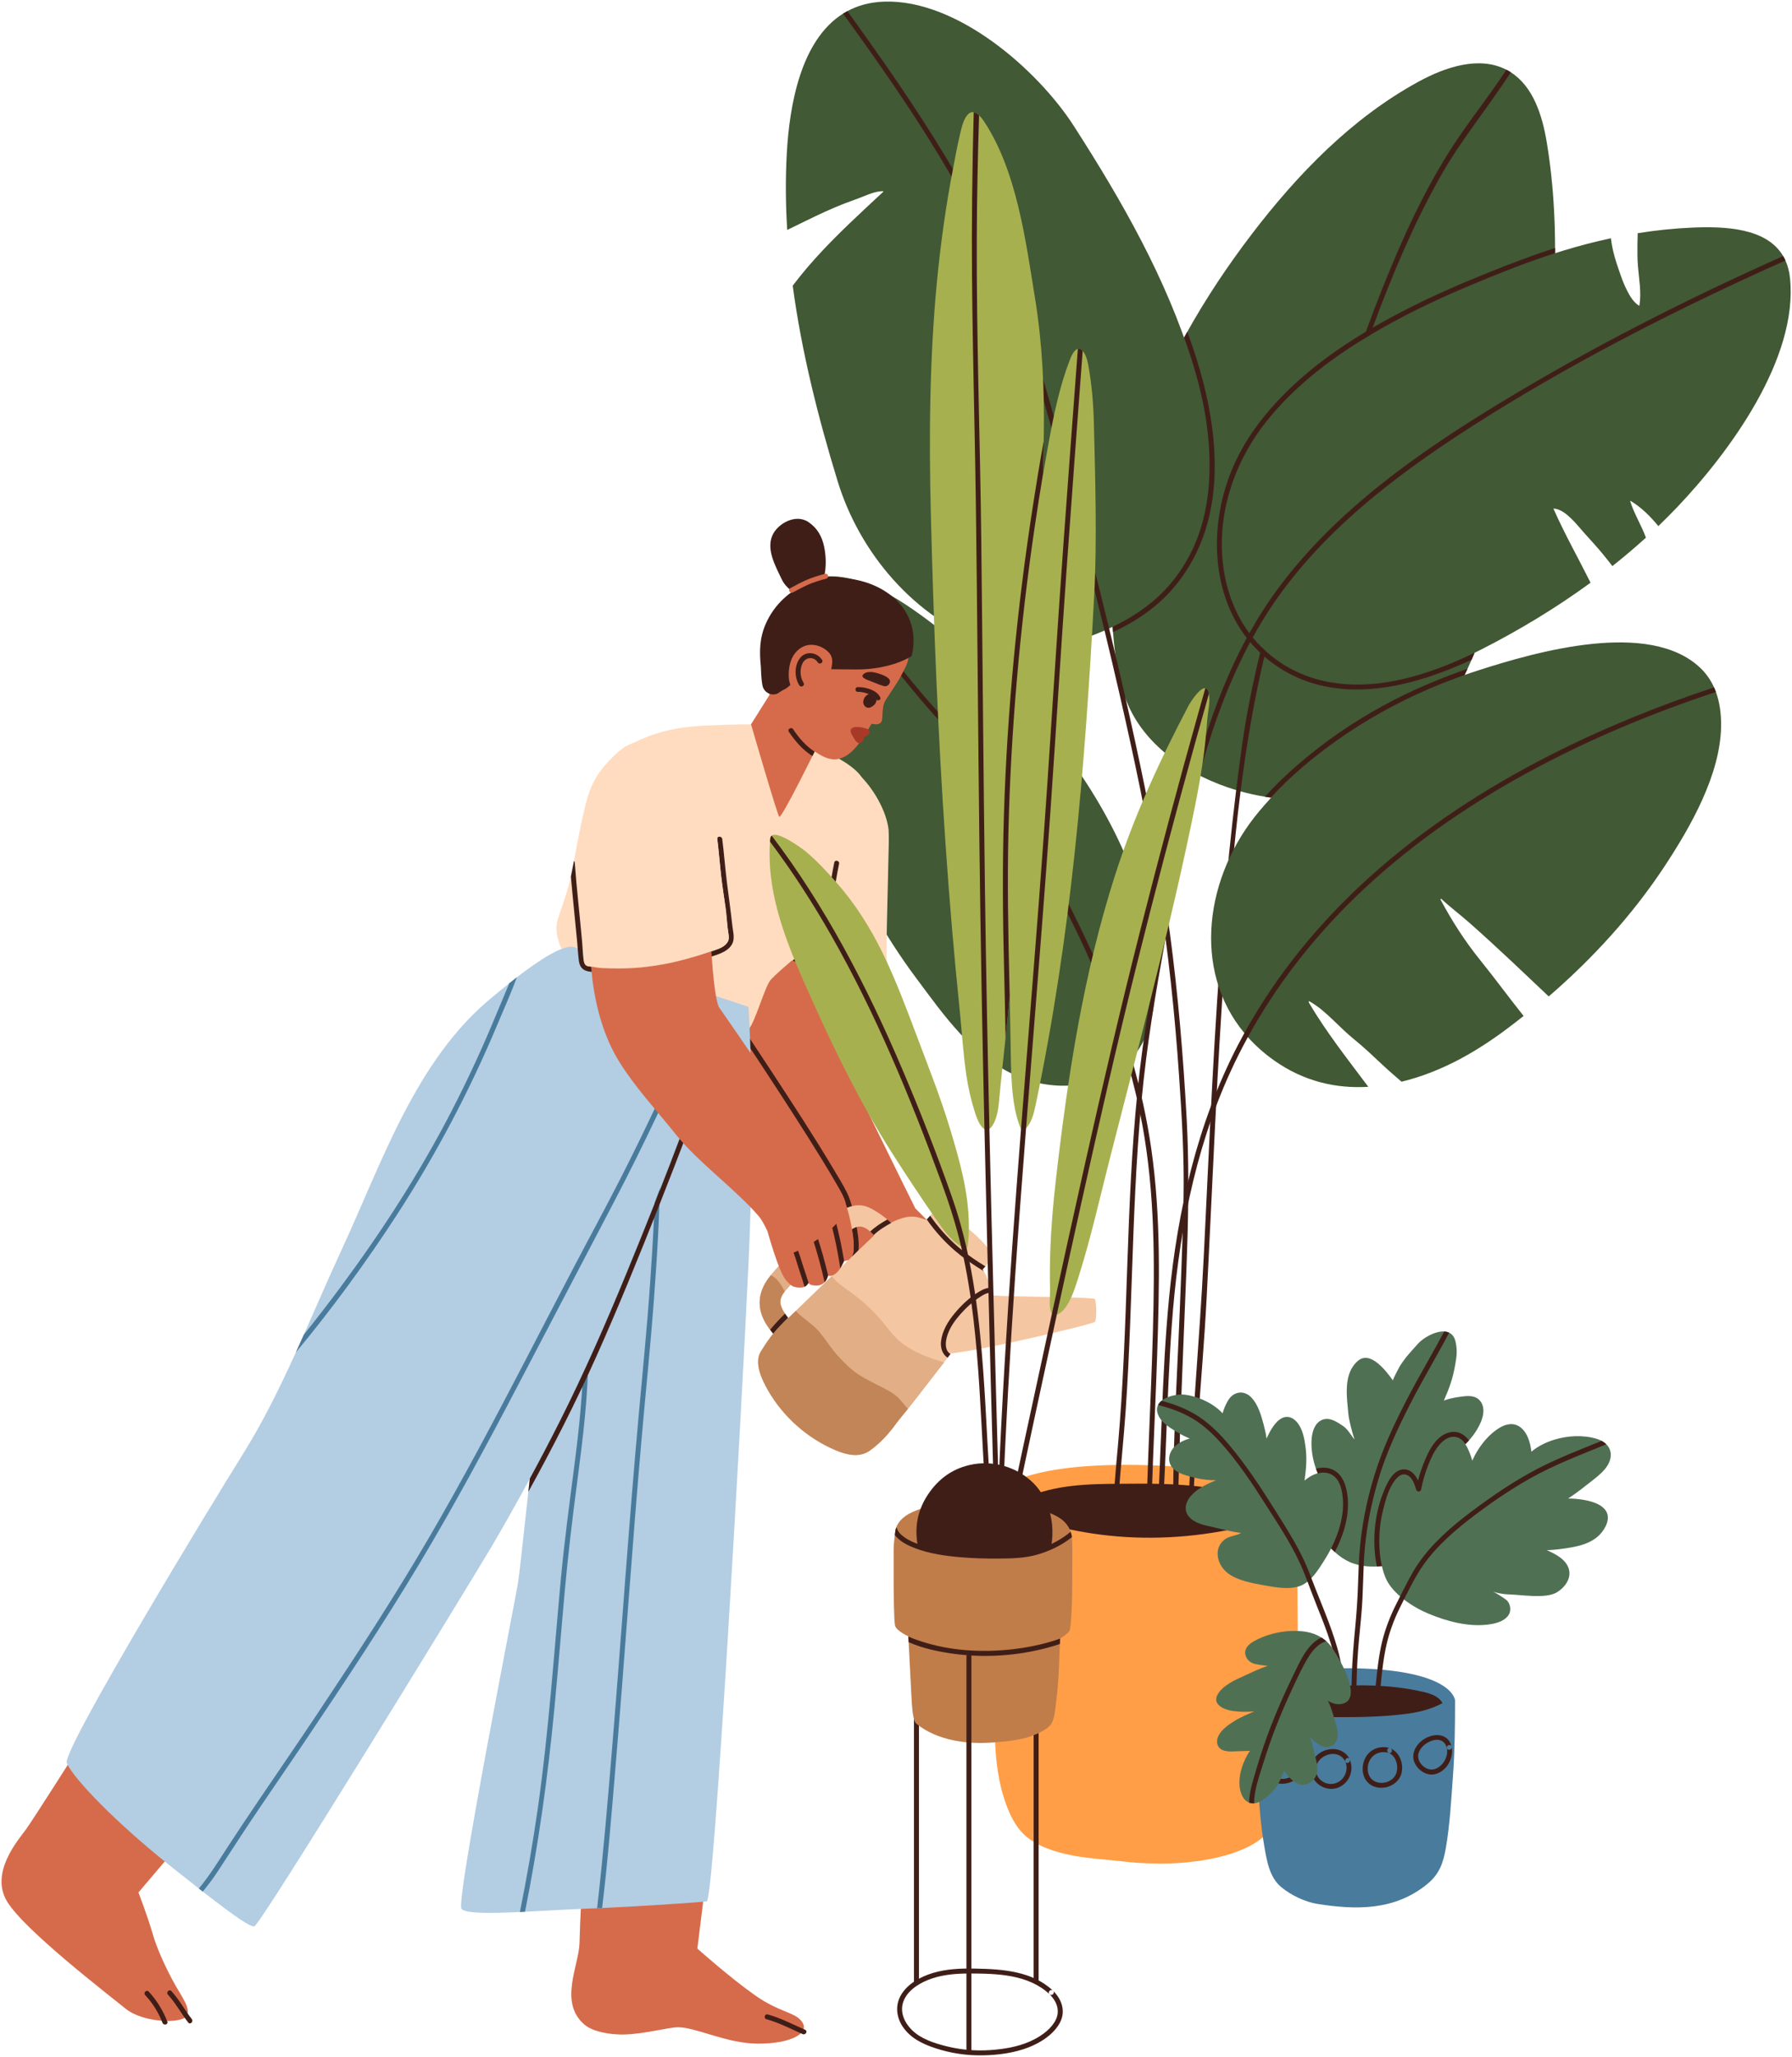 <svg width="244" height="280" viewBox="0 0 244 280" fill="none" xmlns="http://www.w3.org/2000/svg">
<path fill-rule="evenodd" clip-rule="evenodd" d="M211.219 23.867C211.057 22.355 210.853 20.854 210.606 19.367C210.005 15.736 208.776 11.798 205.711 9.838C205.594 9.764 205.48 9.693 205.36 9.625C205.279 9.579 205.194 9.535 205.113 9.493C201.414 7.582 196.823 9.111 193.139 11.123C184.061 16.078 176.693 23.689 170.415 31.909C167.206 36.114 164.243 40.548 161.662 45.169C161.518 45.428 161.374 45.686 161.232 45.945C154.603 58.056 150.595 71.43 151.499 85.325C151.514 85.564 151.532 85.805 151.55 86.046C151.668 87.581 151.848 89.123 152.088 90.669C152.38 92.537 152.885 94.332 153.651 96.064C156.145 101.703 161.966 105.65 168.318 107.552C168.516 107.612 168.715 107.67 168.916 107.724C170.013 108.03 171.125 108.274 172.236 108.456C172.501 108.499 172.768 108.54 173.036 108.575C175.653 108.933 178.246 108.939 180.629 108.571C184.581 107.959 188.49 106.225 191.414 103.473C194.716 100.36 197.318 96.286 199.422 91.886C199.557 91.604 199.692 91.32 199.822 91.036C200.011 90.627 200.194 90.217 200.374 89.804C200.51 89.494 200.642 89.182 200.774 88.868C202.634 84.425 204.056 79.803 205.233 75.611C208.848 62.727 211.664 48.385 211.736 34.468C211.739 34.234 211.739 33.999 211.739 33.766C211.733 30.43 211.571 27.122 211.219 23.867Z" fill="#415934"/>
<path fill-rule="evenodd" clip-rule="evenodd" d="M176.155 204.644C176.155 204.644 176.515 200.399 158.269 199.532C140.027 198.664 134.516 202.594 135.483 204.785C136.448 206.976 155.766 213.741 155.766 213.741L175.524 206.575L176.155 204.644Z" fill="#FF9E47"/>
<path fill-rule="evenodd" clip-rule="evenodd" d="M168.363 203.274C163.784 202.112 159.021 201.93 154.318 201.971C149.889 202.009 145.357 201.884 141.105 203.324C140.015 203.693 138.834 204.161 138.118 205.104C137.608 205.779 137.241 206.874 137.463 207.73C137.499 207.864 137.554 207.984 137.623 208.092C137.548 208.22 137.529 208.383 137.617 208.553C138.506 210.323 140.925 210.635 142.62 211.117C143.062 211.243 143.476 211.407 143.903 211.576C144.561 211.836 145.252 211.975 145.937 212.144C147.277 212.476 148.488 213.178 149.835 213.496C151.265 213.834 152.776 213.774 154.231 213.764C155.733 213.753 157.233 213.675 158.723 213.492C161.316 213.174 163.952 212.573 166.437 211.795C167.591 211.435 168.73 211.003 169.79 210.425C170.782 209.883 171.945 209.169 172.405 208.087C173.471 205.579 170.343 203.777 168.363 203.274Z" fill="#401E18"/>
<path fill-rule="evenodd" clip-rule="evenodd" d="M157.23 133.826C157.206 132.472 157.11 131.121 156.944 129.777C155.568 118.462 149.48 107.576 142.328 99.019C138.623 94.585 134.395 90.599 129.81 87.086C125.329 83.651 119.365 78.698 113.511 78.457C112.805 78.427 112.081 78.48 111.411 78.681C111.152 78.758 110.906 78.858 110.668 78.982C110.554 79.041 110.443 79.107 110.338 79.178C109.004 80.07 108.436 81.735 108.156 83.313C106.477 92.838 110.44 104.978 113.971 113.761C116.702 120.55 120.272 127.143 124.653 133.015C128.536 138.219 132.391 143.855 138.572 146.518C143.596 148.682 150.075 148.196 153.846 144.328C154.03 144.139 154.207 143.942 154.378 143.737C154.39 143.724 154.399 143.71 154.411 143.696C156.641 140.991 157.293 137.241 157.23 133.826Z" fill="#415934"/>
<path fill-rule="evenodd" clip-rule="evenodd" d="M205.711 9.838C202.625 14.644 198.926 19.044 196.113 24.041C192.511 30.446 189.644 37.23 187.084 44.109C187.024 44.276 186.96 44.443 186.9 44.61C186.774 44.947 186.648 45.285 186.525 45.623C184.181 52.006 181.993 58.452 179.74 64.868C177.339 71.693 175.01 78.55 173.129 85.539C172.849 86.567 172.585 87.598 172.335 88.632C172.275 88.878 172.215 89.126 172.158 89.373C170.722 95.417 169.697 101.552 168.916 107.724C167.954 115.287 167.353 122.907 166.8 130.484C165.674 145.866 165.1 161.281 164.297 176.682C163.699 188.09 162.356 199.504 162.338 210.934C162.338 211.37 161.662 211.369 161.662 210.934C161.665 209.726 161.689 208.519 161.728 207.313C162.122 195.13 163.318 182.974 163.916 170.798C164.676 155.388 165.301 139.967 166.584 124.589C167.059 118.9 167.621 113.218 168.318 107.552C168.552 105.649 168.799 103.748 169.063 101.849C169.673 97.472 170.536 93.14 171.584 88.852C171.644 88.6 171.707 88.349 171.771 88.096C172.417 85.507 173.129 82.933 173.895 80.375C175.971 73.432 178.405 66.603 180.821 59.773C182.426 55.247 183.968 50.696 185.605 46.181C185.731 45.837 185.858 45.494 185.981 45.152C186.726 43.119 187.495 41.094 188.298 39.083C190.918 32.53 193.872 25.995 197.706 20.053C200.032 16.452 202.769 13.088 205.113 9.493C205.194 9.535 205.278 9.579 205.36 9.625C205.48 9.693 205.594 9.764 205.711 9.838Z" fill="#401E18"/>
<path fill-rule="evenodd" clip-rule="evenodd" d="M164.514 66.878C163.904 72.582 161.668 77.919 156.854 81.972C155.334 83.254 153.296 84.497 151.019 85.548C150.814 85.643 150.604 85.737 150.394 85.829C145.21 88.097 138.939 89.328 134.612 87.776C124.437 84.128 117.021 75.19 114.055 65.51C111.42 56.908 109.148 47.946 107.937 38.897C108.018 38.789 108.099 38.681 108.18 38.574C110.434 35.625 113.027 32.953 115.702 30.385C117.207 28.94 118.74 27.526 120.266 26.105C120.299 26.077 120.272 26.022 120.233 26.023C119.335 26.034 118.481 26.361 117.661 26.697C116.786 27.055 115.9 27.354 115.02 27.691C113.157 28.403 111.36 29.265 109.572 30.139C108.775 30.528 107.985 30.918 107.186 31.301C106.969 27.828 106.939 24.355 107.129 20.895C107.492 14.328 109.028 5.472 114.794 1.855C114.983 1.736 115.179 1.622 115.377 1.515C116.777 0.76 118.409 0.299 120.311 0.225C130.33 -0.165 141.337 9.573 146.202 17.136C152.704 27.243 158.873 38.007 162.413 49.555C164.108 55.085 165.127 61.165 164.514 66.878Z" fill="#415934"/>
<path fill-rule="evenodd" clip-rule="evenodd" d="M234.345 98.854C234.252 105.469 230.177 112.577 226.617 117.975C222.289 124.528 216.866 130.477 210.874 135.642C207.298 132.259 203.743 128.853 200.053 125.597C198.803 124.497 197.463 123.498 196.246 122.36C196.216 122.332 196.177 122.352 196.165 122.382C196.141 122.392 196.123 122.42 196.138 122.451C197.718 125.407 199.482 128.151 201.579 130.745C203.587 133.225 205.459 135.81 207.457 138.298C206.73 138.875 205.997 139.443 205.257 139.999C200.891 143.277 196.159 145.956 190.837 147.249C190.762 147.185 190.69 147.122 190.614 147.059C189.59 146.19 188.595 145.301 187.619 144.376C186.573 143.384 185.512 142.405 184.394 141.495C183.394 140.682 182.483 139.784 181.555 138.892C180.551 137.926 179.508 136.989 178.288 136.302C178.27 136.29 178.249 136.294 178.237 136.306C178.216 136.307 178.195 136.321 178.192 136.342C178.18 136.39 178.198 136.425 178.219 136.461C178.216 136.472 178.216 136.484 178.222 136.496C180.602 140.531 183.508 144.206 186.311 147.946C181.927 148.21 177.543 147.223 173.495 144.364C172.125 143.395 170.932 142.328 169.908 141.179C169.745 140.999 169.586 140.815 169.433 140.63C162.248 131.972 164.135 119.157 171.452 110.435C179.106 101.318 190.068 94.861 201.336 91.24C209.2 88.713 224.606 84.305 231.533 90.94C232.29 91.665 232.915 92.536 233.384 93.572C233.477 93.774 233.561 93.983 233.639 94.198C234.12 95.502 234.369 97.043 234.345 98.854Z" fill="#415934"/>
<path fill-rule="evenodd" clip-rule="evenodd" d="M228.407 68.996C227.56 69.887 226.689 70.76 225.799 71.615C224.714 70.289 223.503 69.081 222.046 68.199C222.01 68.178 221.962 68.214 221.974 68.253C222.518 69.968 223.494 71.507 224.11 73.189C222.635 74.528 221.111 75.817 219.543 77.06C219.092 76.474 218.632 75.894 218.161 75.324C217.373 74.371 216.529 73.475 215.709 72.551C215.135 71.903 214.594 71.227 213.972 70.623C213.32 69.993 212.52 69.316 211.583 69.224C211.541 69.219 211.526 69.266 211.541 69.296C213.052 72.718 214.903 75.975 216.571 79.322C211.877 82.753 206.871 85.774 201.757 88.377C193.07 92.797 181.492 96.058 173.087 89.28C172.14 88.517 171.302 87.679 170.569 86.782C170.412 86.59 170.259 86.394 170.112 86.196C164.258 78.377 165.752 66.447 171.41 58.733C179.619 47.537 194.163 41.046 206.763 36.218C210.85 34.653 215.06 33.351 219.345 32.431C219.438 33.266 219.615 34.092 219.834 34.901C220.054 35.695 220.327 36.472 220.595 37.251C220.868 38.051 221.178 38.844 221.565 39.598C221.95 40.347 222.431 41.146 223.158 41.608C223.182 41.624 223.224 41.61 223.227 41.579C223.515 39.788 223.164 37.972 223.02 36.184C222.944 35.239 222.947 34.286 222.954 33.338C222.957 32.808 222.969 32.276 222.99 31.745C225.457 31.349 227.948 31.087 230.448 30.983C234.799 30.8 240.523 30.993 242.795 34.858C242.906 35.049 243.008 35.249 243.105 35.458C243.42 36.154 243.636 36.953 243.73 37.87C244.85 48.801 235.511 61.524 228.407 68.996Z" fill="#415934"/>
<path fill-rule="evenodd" clip-rule="evenodd" d="M157.56 184.402C157.26 193.555 156.704 202.712 156.701 211.873C156.701 212.308 156.025 212.307 156.025 211.873C156.025 210.92 156.031 209.967 156.046 209.012C156.178 199.759 156.725 190.516 156.98 181.266C157.236 171.871 157.248 162.461 155.553 153.182C155.033 150.334 154.366 147.53 153.573 144.767C151.568 137.771 148.75 131.035 145.459 124.51C140.799 115.274 135.645 106.156 128.424 98.652C122.379 92.369 117.667 84.424 110.395 79.421C110.632 79.297 110.882 79.197 111.137 79.12C111.501 79.381 111.858 79.65 112.21 79.925C115.924 82.835 118.983 86.486 121.97 90.109C123.475 91.936 124.966 93.778 126.519 95.564C128.115 97.396 129.846 99.102 131.429 100.943C138.209 108.817 143.218 118.157 147.68 127.486C150.261 132.882 152.449 138.451 154.105 144.177C155.264 148.178 156.163 152.255 156.761 156.401C158.095 165.673 157.87 175.066 157.56 184.402Z" fill="#401E18"/>
<path fill-rule="evenodd" clip-rule="evenodd" d="M161.797 160.717C161.8 161.748 161.794 162.78 161.785 163.811C161.71 169.944 161.41 176.075 161.163 182.214C160.938 187.797 160.709 193.38 160.556 198.966C160.454 202.749 160.28 206.576 160.541 210.356C160.571 210.792 159.895 210.788 159.865 210.356C159.82 209.695 159.796 209.033 159.781 208.37C159.562 198.369 160.244 188.32 160.64 178.331C160.782 174.82 160.926 171.309 161.034 167.797C161.076 166.409 161.112 165.021 161.142 163.633C161.145 163.449 161.148 163.263 161.151 163.078C161.259 157.563 160.926 152.064 160.55 146.562C159.967 137.98 159.066 129.421 157.72 120.923C156.31 112.004 154.42 103.161 152.407 94.36C151.755 91.512 151.082 88.668 150.394 85.829C148.912 79.727 147.347 73.645 145.718 67.581C144.516 63.104 143.281 58.636 142.016 54.177C140.847 50.057 139.705 45.934 138.191 41.925C132.698 27.389 123.878 14.387 114.794 1.855C114.983 1.736 115.179 1.622 115.377 1.515C115.837 2.147 116.294 2.78 116.747 3.414C126.39 16.855 135.736 31.054 140.649 46.997C143.356 55.789 145.7 64.719 148.017 73.621C149.05 77.588 150.051 81.564 151.019 85.548C152.242 90.573 153.407 95.609 154.504 100.662C156.403 109.393 158.101 118.161 159.291 127.02C160.415 135.414 161.121 143.857 161.578 152.312C161.728 155.115 161.791 157.916 161.797 160.717Z" fill="#401E18"/>
<path fill-rule="evenodd" clip-rule="evenodd" d="M243.105 35.458C241.999 35.951 240.893 36.448 239.793 36.951C226.34 43.096 213.121 49.929 200.645 57.89C189.566 64.962 178.574 73.359 171.711 84.794C171.317 85.45 170.935 86.113 170.569 86.782C164.448 97.887 161.761 110.62 159.55 122.992C158.294 130.024 156.947 137.08 156.055 144.168C155.048 152.122 154.625 160.134 154.318 168.141C154.012 176.144 153.819 184.152 153.263 192.141C152.99 196.065 152.551 199.976 152.311 203.902C152.218 205.414 152.245 206.914 152.212 208.425C152.188 209.639 152.127 210.985 151.466 212.043C151.235 212.412 150.649 212.071 150.88 211.702C151.632 210.506 151.547 208.879 151.541 207.521C151.529 203.889 151.908 200.279 152.23 196.663C152.584 192.67 152.828 188.667 153.014 184.662C153.395 176.608 153.555 168.546 153.984 160.494C154.408 152.555 155.111 144.626 156.488 136.791C157.647 130.193 158.687 123.573 159.985 117C162.071 106.456 164.835 95.649 170.112 86.196C171.32 84.031 172.66 81.938 174.154 79.935C181.99 69.42 193.082 61.644 204.173 54.898C216.571 47.356 229.546 40.773 242.795 34.858C242.906 35.049 243.008 35.249 243.105 35.458Z" fill="#401E18"/>
<path fill-rule="evenodd" clip-rule="evenodd" d="M233.639 94.198C224.826 97.116 216.219 100.699 208.067 105.142C199.509 109.803 191.432 115.429 184.436 122.232C178.7 127.811 173.748 134.173 169.908 141.179C169.054 142.735 168.255 144.324 167.516 145.943C162.563 156.779 160.391 168.662 159.544 180.479C158.792 190.932 158.786 201.431 157.876 211.873C157.837 212.303 157.161 212.306 157.2 211.873C157.299 210.723 157.386 209.572 157.461 208.421C158.167 197.853 158.158 187.234 159.18 176.687C160.328 164.821 163.008 153 168.51 142.354C168.811 141.775 169.117 141.2 169.433 140.63C173.847 132.619 179.731 125.473 186.522 119.356C193.851 112.756 202.183 107.329 210.958 102.853C218.173 99.173 225.697 96.121 233.384 93.572C233.477 93.774 233.561 93.983 233.639 94.198Z" fill="#401E18"/>
<path fill-rule="evenodd" clip-rule="evenodd" d="M175.788 243.936C176.158 242.777 176.416 241.587 176.591 240.421C177.213 236.263 176.825 232.027 176.771 227.845C176.72 223.673 176.663 219.5 176.663 215.327C176.663 212.066 176.651 208.806 176.672 205.546C176.675 205.155 176.545 204.627 176.155 204.644C175.911 204.655 175.752 204.893 175.611 205.091C174.797 206.229 173.369 206.731 172.023 207.117C165.98 208.85 159.613 209.609 153.332 209.232C150.294 209.05 147.271 208.602 144.309 207.891C141.592 207.238 139.116 205.819 136.595 204.626C136.532 204.594 136.466 204.579 136.406 204.576C136.216 204.173 135.483 204.242 135.483 204.785C135.483 211.962 135.549 219.138 135.57 226.315C135.591 232.83 134.732 239.812 137.145 246.027C137.737 247.551 138.551 249.038 139.816 250.074C142.238 252.066 146.382 252.772 149.333 253.033C152.798 253.34 154.456 253.679 157.939 253.688C161.836 253.697 167.089 253.069 170.572 251.069C173.255 249.53 174.866 246.839 175.788 243.936Z" fill="#FF9E47"/>
<path fill-rule="evenodd" clip-rule="evenodd" d="M163.48 73.945C162.254 76.944 160.397 79.679 157.999 81.866C156.091 83.607 153.882 84.955 151.55 86.046C151.532 85.805 151.514 85.564 151.499 85.325C154.102 84.079 156.533 82.49 158.54 80.391C160.733 78.095 162.383 75.295 163.375 72.281C164.514 68.821 164.826 65.131 164.655 61.508C164.399 56.17 163.05 50.965 161.232 45.945C161.374 45.686 161.518 45.428 161.662 45.169C162.515 47.481 163.276 49.829 163.883 52.22C165.662 59.235 166.278 67.102 163.48 73.945Z" fill="#401E18"/>
<path fill-rule="evenodd" clip-rule="evenodd" d="M199.822 91.036C199.692 91.32 199.557 91.604 199.422 91.886C197.805 92.456 196.207 93.072 194.629 93.75C190.149 95.681 185.849 98.056 181.876 100.893C178.703 103.158 175.674 105.693 173.036 108.575C172.768 108.54 172.501 108.499 172.236 108.456C173.558 106.982 174.983 105.601 176.476 104.3C180.172 101.075 184.235 98.275 188.55 95.942C192.168 93.986 195.948 92.39 199.822 91.036Z" fill="#401E18"/>
<path fill-rule="evenodd" clip-rule="evenodd" d="M172.489 57.301C167.963 62.944 165.538 70.299 166.62 77.537C167.173 81.214 168.661 84.736 171.188 87.493C171.377 87.7 171.572 87.901 171.771 88.096C171.954 88.28 172.143 88.458 172.336 88.632C174.559 90.64 177.273 92.034 180.217 92.692C187.201 94.251 194.461 91.908 200.774 88.868C200.642 89.182 200.51 89.494 200.374 89.804C200.155 89.906 199.939 90.006 199.719 90.104C192.901 93.186 184.749 95.365 177.465 92.57C175.518 91.823 173.721 90.734 172.158 89.373C171.963 89.204 171.771 89.03 171.584 88.852C170.761 88.074 170.013 87.217 169.346 86.294C167.125 83.208 165.992 79.453 165.749 75.682C165.511 72.015 166.106 68.29 167.38 64.847C168.658 61.408 170.641 58.334 173.051 55.582C176.711 51.399 181.206 48.015 185.981 45.152C186.287 44.968 186.594 44.788 186.9 44.61C188.361 43.76 189.845 42.955 191.339 42.191C195.005 40.311 198.785 38.66 202.607 37.123C205.618 35.912 208.65 34.755 211.739 33.766C211.739 33.999 211.739 34.234 211.736 34.468C207.929 35.688 204.203 37.166 200.516 38.706C196.796 40.259 193.133 41.951 189.593 43.877C188.562 44.438 187.537 45.019 186.525 45.623C186.218 45.806 185.912 45.992 185.605 46.181C180.695 49.202 176.098 52.798 172.489 57.301Z" fill="#401E18"/>
<path fill-rule="evenodd" clip-rule="evenodd" d="M117.703 127.452C117.703 127.452 113.159 139.63 113.153 140.596C113.153 141.368 124.632 164.498 124.632 164.498C124.632 164.498 128.208 167.994 128.109 168.247C127.625 169.504 117.511 173.617 116.588 173.23C115.666 172.843 100.199 143.028 100.199 140.789C100.193 135.957 103.679 126.151 103.679 126.151L117.703 127.452Z" fill="#D66B4B"/>
<path fill-rule="evenodd" clip-rule="evenodd" d="M116.104 172.39C116.75 171.396 116.976 170.367 116.916 169.191C116.856 167.983 116.618 166.768 116.339 165.594C116.074 164.494 115.813 163.316 115.302 162.302C114.761 161.227 114.115 160.189 113.499 159.156C110.81 154.641 107.925 150.239 105.043 145.843C103.421 143.369 101.789 140.903 100.139 138.447C99.899 138.087 99.31 138.425 99.556 138.788C102.369 142.983 105.148 147.202 107.883 151.45C109.256 153.583 110.614 155.727 111.942 157.89C112.598 158.958 113.244 160.032 113.863 161.122C114.121 161.579 114.398 162.029 114.641 162.495C114.932 163.05 115.077 163.614 115.257 164.208C115.642 165.461 115.933 166.745 116.122 168.043C116.222 168.709 116.285 169.393 116.24 170.067C116.191 170.799 115.918 171.438 115.521 172.048C115.284 172.414 115.87 172.754 116.104 172.39Z" fill="#401E18"/>
<path fill-rule="evenodd" clip-rule="evenodd" d="M121.014 114.899C120.843 123.103 120.585 130.492 120.798 131.007C121.014 131.522 114.527 132.639 109.929 131.393C109.454 131.264 109.025 131.141 108.643 131.025C108.373 130.943 108.123 130.865 107.895 130.789C105.32 129.94 105.29 129.504 105.29 129.504C105.29 129.504 112.075 114.502 114.668 109.834C114.806 109.588 114.929 109.371 115.044 109.186C115.167 108.993 115.287 108.797 115.401 108.599C115.521 108.36 115.654 108.125 115.798 107.896C116.173 107.157 116.125 106.113 116.618 105.48C116.786 105.349 116.862 105.342 116.862 105.342C118.833 107.176 120.717 110.346 120.993 112.989C121.005 113.285 121.014 113.591 121.02 113.909C121.02 114.227 121.02 114.558 121.014 114.899Z" fill="#FFDCBF"/>
<path fill-rule="evenodd" clip-rule="evenodd" d="M96.266 254.656L94.953 265.255C94.953 265.255 99.361 269.194 102.832 271.633C106.302 274.073 108.46 273.883 109.304 275.385C110.149 276.885 107.504 278.2 103.246 278.2C98.985 278.2 94.781 275.968 92.344 275.968C90.995 275.968 87.999 276.839 85.163 276.948C82.864 277.035 80.646 276.479 79.658 275.668C75.998 272.664 78.828 267.601 78.906 264.504C79.002 260.718 79.225 256.933 79.468 253.154L96.266 254.656Z" fill="#D66B4B"/>
<path fill-rule="evenodd" clip-rule="evenodd" d="M104.358 274.869C106.062 275.349 107.679 276.185 109.292 276.9C109.686 277.074 110.031 276.491 109.632 276.314C107.967 275.578 106.296 274.712 104.538 274.217C104.118 274.1 103.937 274.751 104.358 274.869Z" fill="#401E18"/>
<path fill-rule="evenodd" clip-rule="evenodd" d="M10.908 237.603C10.908 237.603 4.528 247.671 3.527 249.047C2.527 250.423 -1.421 254.893 0.956 258.835C3.333 262.773 14.723 271.495 17.099 273.436C19.476 275.373 24.826 275.554 25.449 274.373C26.006 273.315 24.653 271.738 23.479 269.527C22.084 266.895 21.266 264.864 20.852 263.449C20.06 260.739 18.851 257.615 18.851 257.615L27.784 247.088L10.908 237.603Z" fill="#D66B4B"/>
<path fill-rule="evenodd" clip-rule="evenodd" d="M19.769 271.591C20.797 272.682 21.582 273.979 22.131 275.37C22.289 275.773 22.944 275.599 22.784 275.19C22.19 273.688 21.359 272.294 20.248 271.113C19.949 270.795 19.471 271.273 19.769 271.591Z" fill="#401E18"/>
<path fill-rule="evenodd" clip-rule="evenodd" d="M22.863 271.525C23.93 272.685 24.663 274.094 25.634 275.328C25.903 275.668 26.379 275.187 26.112 274.848C25.14 273.613 24.411 272.207 23.341 271.047C23.045 270.726 22.568 271.206 22.863 271.525Z" fill="#401E18"/>
<path fill-rule="evenodd" clip-rule="evenodd" d="M98.466 151.989C98.309 160.048 97.888 168.098 97.323 176.137C96.323 190.359 94.88 204.544 93.697 218.751C93.102 225.855 92.573 232.965 92.2 240.085C91.864 246.451 91.746 252.814 91.617 259.183C91.395 259.198 91.166 259.213 90.935 259.228C90.986 256.014 91.019 252.802 91.118 249.588C91.245 245.553 91.434 241.524 91.665 237.495C92.489 223.26 93.877 209.066 95.13 194.863C96.389 180.598 97.51 166.311 97.786 151.989C97.795 151.554 98.471 151.554 98.466 151.989Z" fill="#497B9C"/>
<path fill-rule="evenodd" clip-rule="evenodd" d="M88.492 132.883C85.244 141.808 81.145 150.398 76.746 158.807C72.172 167.539 67.346 176.143 62.424 184.68C57.472 193.271 52.379 201.78 47.148 210.204C41.925 218.619 36.568 226.951 31.085 235.2C28.424 239.202 25.724 243.158 22.852 247.013C21.82 248.398 20.786 249.786 19.78 251.192C19.607 251.045 19.435 250.894 19.266 250.75C20.91 248.458 22.627 246.217 24.291 243.939C27.137 240.043 29.765 235.984 32.421 231.958C37.853 223.724 43.159 215.406 48.331 207.006C53.53 198.561 58.593 190.034 63.512 181.425C68.371 172.926 73.155 164.368 77.617 155.652C81.452 148.167 84.991 140.519 87.87 132.614C88.077 132.702 88.285 132.792 88.492 132.883Z" fill="#497B9C"/>
<path fill-rule="evenodd" clip-rule="evenodd" d="M82.557 130.495C79.225 136.699 76.292 143.121 73.137 149.416C68.657 158.356 63.653 167.028 58.368 175.513C53.073 184.002 47.49 192.306 41.818 200.546C35.996 209.002 30.135 217.435 24.116 225.754C21.213 229.765 18.249 233.722 15.234 237.649C13.881 239.409 12.545 241.188 11.293 243.023C11.132 242.84 10.978 242.663 10.834 242.491C12.724 239.743 14.797 237.12 16.83 234.482C19.923 230.462 22.88 226.336 25.834 222.216C31.763 213.947 37.562 205.582 43.306 197.184C48.953 188.929 54.485 180.593 59.702 172.059C64.936 163.498 69.805 154.73 74.216 145.715C76.743 140.546 79.207 135.331 81.929 130.262C82.134 130.337 82.344 130.415 82.557 130.495Z" fill="#497B9C"/>
<path fill-rule="evenodd" clip-rule="evenodd" d="M111.281 101.326L108.899 109.895L105.74 113.246L100.65 101.154L105.248 93.852L111.281 101.326Z" fill="#D66B4B"/>
<path fill-rule="evenodd" clip-rule="evenodd" d="M117.706 111.364C117.622 111.613 117.532 111.856 117.43 112.092C117.324 112.42 117.216 112.746 117.108 113.07C116.116 115.996 114.968 118.87 113.8 121.727C112.904 123.909 111.918 126.085 110.503 127.986C108.944 130.082 106.753 131.476 104.968 133.347C104.148 134.207 102.789 139.314 101.909 140.118C100.981 140.968 99.713 141.547 98.486 141.808C95.238 142.501 90.493 138.385 87.503 137.278C77.578 133.605 75.325 128.452 75.838 125.552C75.962 124.858 77.221 121.721 77.734 119.321C77.746 119.26 77.761 119.199 77.77 119.141C77.903 118.498 78.026 117.847 78.152 117.192C78.654 114.537 79.129 111.828 79.772 109.39C79.85 109.087 79.934 108.787 80.018 108.493C81.989 101.773 89.045 99.153 95.367 98.808C95.608 98.795 95.842 98.782 96.073 98.771C99.556 98.6 102.258 98.601 102.258 98.601C102.258 98.601 105.803 110.797 106.095 111.184C106.383 111.57 111.218 101.713 111.218 101.713C111.218 101.713 111.573 101.858 112.129 102.104C113.328 102.794 114.752 103.477 115.921 104.379C116.155 104.56 116.378 104.749 116.591 104.949C118.397 106.577 118.301 109.186 117.706 111.364Z" fill="#FFDCBF"/>
<path fill-rule="evenodd" clip-rule="evenodd" d="M123.085 84.998C122.604 83.599 121.994 82.789 121.005 82.067C119.187 80.745 118.475 80.163 115.566 79.61C113.406 79.198 112.303 78.888 110.32 79.964C100.809 85.13 102.729 95.665 110.079 101.638C111.242 102.581 112.739 103.617 114.103 103.324C116.198 102.875 117.378 100.614 118.671 98.536C118.671 98.537 119.238 98.608 119.296 98.605C119.509 98.592 119.731 98.539 119.897 98.394C120.182 98.138 120.128 97.65 120.152 97.302C120.2 96.612 120.218 95.902 120.594 95.305C120.852 94.896 121.12 94.493 121.387 94.09C121.904 93.306 122.442 92.521 122.853 91.675C123.391 90.571 124.536 89.213 123.085 84.998Z" fill="#D66B4B"/>
<path fill-rule="evenodd" clip-rule="evenodd" d="M110.915 102.317C110.837 102.475 110.738 102.68 110.617 102.921C109.319 102.1 108.286 100.926 107.408 99.61C107.168 99.245 107.754 98.907 107.994 99.268C108.793 100.471 109.734 101.555 110.915 102.317Z" fill="#401E18"/>
<path fill-rule="evenodd" clip-rule="evenodd" d="M112.216 74.425C111.921 73.011 111.275 71.866 110.058 71.055C108.295 69.877 105.809 71.322 105.142 72.945C104.361 74.854 105.542 76.989 106.477 78.931C107.147 80.321 109.334 81.907 111.044 80.551C111.885 79.883 112.234 78.721 112.36 77.696C112.492 76.627 112.435 75.481 112.216 74.425Z" fill="#401E18"/>
<path fill-rule="evenodd" clip-rule="evenodd" d="M101.909 172.173C100.908 193.457 97.23 258.709 96.23 258.832C95.815 258.886 94.036 259.024 91.617 259.183C91.395 259.198 91.166 259.213 90.935 259.228C88.294 259.4 85.03 259.592 81.986 259.733C81.758 259.742 81.53 259.754 81.304 259.763C80.721 259.79 80.147 259.811 79.594 259.832C77.079 259.928 74.168 260.115 71.484 260.244C71.25 260.256 71.018 260.268 70.79 260.277C66.697 260.466 63.272 260.496 62.83 259.832C62.079 258.709 69.886 219.219 70.514 215.593C70.682 214.617 71.211 209.783 71.941 203.076C72.004 202.494 72.07 201.899 72.136 201.29C74.147 182.834 77.455 152.61 79.141 146.734C81.521 138.43 84.018 131.046 84.667 131.304C85.319 131.562 101.909 137.054 101.909 137.054C101.909 137.054 102.91 150.888 101.909 172.173Z" fill="#B3CDE3"/>
<path fill-rule="evenodd" clip-rule="evenodd" d="M80.108 184.202C80.081 190.009 79.375 195.776 78.618 201.524C77.939 206.66 77.326 211.794 76.863 216.956C76.391 222.184 75.98 227.419 75.478 232.646C74.591 241.912 73.314 251.123 71.484 260.244C71.25 260.256 71.018 260.268 70.79 260.277C71.74 255.587 72.557 250.87 73.233 246.133C74.709 235.783 75.403 225.35 76.367 214.947C76.845 209.802 77.536 204.69 78.197 199.565C78.852 194.467 79.408 189.348 79.429 184.202C79.432 183.766 80.108 183.767 80.108 184.202Z" fill="#497B9C"/>
<path fill-rule="evenodd" clip-rule="evenodd" d="M89.871 159.533C89.835 165.362 89.46 171.194 89.03 177.005C88.564 183.306 87.906 189.591 87.356 195.886C86.698 203.393 86.118 210.906 85.547 218.42C84.991 225.718 84.441 233.016 83.825 240.31C83.281 246.782 82.768 253.28 81.986 259.733C81.758 259.742 81.53 259.754 81.304 259.763C81.31 259.712 81.316 259.664 81.322 259.61C82.167 252.207 82.786 244.775 83.396 237.348C83.997 230.054 84.538 222.753 85.097 215.455C85.673 207.919 86.268 200.383 86.948 192.856C87.491 186.825 88.098 180.804 88.513 174.762C88.904 169.107 89.264 163.422 89.189 157.751C89.183 157.315 89.859 157.316 89.865 157.751C89.871 158.346 89.874 158.939 89.871 159.533Z" fill="#497B9C"/>
<path fill-rule="evenodd" clip-rule="evenodd" d="M97.657 139.555C96.963 141.636 90.496 161.641 82.593 179.95C76.244 194.654 68.278 208.265 66.887 210.615C63.758 215.892 35.363 262.242 34.612 262.242C34.013 262.242 32.378 261.205 27.606 257.495C27.433 257.36 27.257 257.221 27.076 257.08C25.993 256.236 24.759 255.26 23.354 254.142C22.097 253.142 20.902 252.153 19.78 251.192C19.607 251.045 19.435 250.894 19.266 250.75C15.808 247.755 13.065 245.042 11.293 243.023C11.132 242.84 10.978 242.663 10.834 242.491C9.875 241.356 9.277 240.485 9.094 239.971C8.468 238.21 28.983 204.463 32.986 198.087C35.753 193.678 38.091 188.926 40.283 184.102C40.648 183.3 41.009 182.497 41.367 181.692C43.083 177.835 44.739 173.961 46.48 170.209C52.012 158.283 56.592 144.232 67.094 135.689C67.5 135.359 68.32 134.668 69.345 133.848C69.672 133.587 70.021 133.314 70.381 133.033C73.137 130.906 76.719 128.452 78.206 128.944C78.209 128.946 79.733 129.451 81.929 130.262C82.134 130.337 82.344 130.415 82.557 130.495C84.141 131.089 86.004 131.816 87.87 132.614C88.077 132.702 88.285 132.792 88.492 132.883C91.175 134.053 93.802 135.356 95.563 136.599C95.758 136.739 95.944 136.877 96.115 137.013C97.281 137.931 97.906 138.805 97.657 139.555Z" fill="#B3CDE3"/>
<path fill-rule="evenodd" clip-rule="evenodd" d="M96.115 137.013C95.899 137.524 95.68 138.035 95.46 138.544C91.74 147.18 87.753 155.704 83.384 164.032C79.096 172.2 74.82 180.371 70.544 188.543C66.25 196.749 61.865 204.915 57.103 212.861C52.226 220.995 46.977 228.918 41.684 236.783C38.973 240.815 36.199 244.799 33.51 248.843C32.182 250.84 30.898 252.865 29.574 254.866C28.968 255.779 28.304 256.651 27.606 257.495C27.433 257.36 27.257 257.222 27.076 257.08C27.092 257.059 27.107 257.041 27.124 257.023C28.64 255.185 29.868 253.151 31.17 251.162C32.493 249.143 33.831 247.133 35.187 245.132C37.883 241.155 40.608 237.198 43.27 233.199C48.496 225.351 53.668 217.451 58.419 209.304C63.049 201.361 67.346 193.229 71.589 185.077C73.717 180.988 75.832 176.892 77.972 172.808C80.12 168.707 82.335 164.641 84.441 160.517C88.441 152.684 92.11 144.688 95.563 136.599C95.758 136.739 95.944 136.877 96.115 137.013Z" fill="#497B9C"/>
<path fill-rule="evenodd" clip-rule="evenodd" d="M70.381 133.033C69.558 135.243 68.591 137.407 67.677 139.578C63.912 148.548 59.365 157.163 54.071 165.324C49.849 171.833 45.239 178.121 40.283 184.102C40.648 183.3 41.009 182.497 41.367 181.692C43.108 179.524 44.802 177.32 46.459 175.086C52.015 167.591 57.094 159.73 61.385 151.442C63.68 147.008 65.772 142.471 67.668 137.851C68.209 136.532 68.801 135.2 69.345 133.848C69.672 133.587 70.021 133.314 70.381 133.033Z" fill="#497B9C"/>
<path fill-rule="evenodd" clip-rule="evenodd" d="M93.73 153.777C92.438 157.23 91.103 160.667 89.748 164.096C87.02 171 84.228 177.888 81.193 184.665C78.386 190.931 75.258 197.059 71.941 203.076C72.004 202.494 72.07 201.899 72.136 201.29C73.519 198.739 74.865 196.169 76.172 193.579C79.528 186.928 82.506 180.119 85.34 173.23C88.017 166.726 90.614 160.185 93.078 153.597C93.228 153.193 93.883 153.368 93.73 153.777Z" fill="#401E18"/>
<path fill-rule="evenodd" clip-rule="evenodd" d="M114.25 117.587C113.911 119.125 113.739 120.691 113.349 122.218C113.024 123.489 112.967 124.817 112.592 126.076C112.207 127.367 111.396 128.378 110.446 129.309C109.986 129.76 109.509 130.188 109.046 130.638C108.914 130.769 108.778 130.899 108.643 131.025C108.373 130.943 108.123 130.865 107.895 130.789C108.168 130.555 108.424 130.3 108.682 130.047C109.145 129.596 109.629 129.17 110.085 128.714C111.038 127.763 111.741 126.771 112.06 125.449C112.348 124.236 112.456 122.991 112.763 121.781C113.126 120.34 113.277 118.858 113.598 117.408C113.691 116.983 114.346 117.163 114.25 117.587Z" fill="#401E18"/>
<path fill-rule="evenodd" clip-rule="evenodd" d="M116.811 94.183C117.264 94.165 117.727 94.276 118.151 94.428C118.511 94.556 119.07 94.763 119.244 95.139C119.416 95.511 120.032 95.31 119.854 94.933C119.386 93.921 117.796 93.499 116.774 93.538C116.36 93.554 116.396 94.198 116.811 94.183Z" fill="#401E18"/>
<path fill-rule="evenodd" clip-rule="evenodd" d="M121.156 92.608C120.999 92.109 119.888 91.757 119.395 91.614C118.857 91.458 118.079 91.356 117.619 91.727C117.051 92.187 117.88 92.482 118.731 92.8C119.338 93.028 120.311 93.466 120.582 93.419C120.888 93.365 121.129 93.133 121.174 92.856C121.186 92.768 121.18 92.685 121.156 92.608Z" fill="#401E18"/>
<path fill-rule="evenodd" clip-rule="evenodd" d="M118.923 94.535C118.899 94.523 118.878 94.515 118.854 94.507C118.223 94.27 117.664 94.804 117.55 95.402C117.457 95.896 117.823 96.421 118.364 96.344C118.583 96.313 118.962 96.055 119.106 95.884C119.428 95.496 119.5 94.829 118.923 94.535Z" fill="#401E18"/>
<path fill-rule="evenodd" clip-rule="evenodd" d="M118.328 99.433C118.31 99.406 118.289 99.381 118.265 99.357C118.166 99.263 118.04 99.206 117.91 99.166C117.411 99.011 116.149 98.72 115.852 99.305C115.723 99.556 115.939 99.949 116.071 100.156C116.318 100.544 116.624 101.27 117.102 101.149C117.366 101.082 117.757 100.619 117.664 100.315C117.682 100.37 118.244 100.028 118.292 99.972C118.427 99.807 118.445 99.601 118.328 99.433Z" fill="#A93927"/>
<path fill-rule="evenodd" clip-rule="evenodd" d="M124.112 89.323C124.112 89.323 121.387 91.168 116.51 91.135C112.366 91.107 109.539 91.024 109.539 91.024C109.539 91.024 107.757 93.475 106.702 93.896C106.395 94.019 105.984 94.386 105.734 94.464C104.887 94.727 104 94.196 103.823 93.329C103.619 92.324 103.613 90.883 103.598 90.743C103.387 88.698 103.414 86.862 104.259 84.934C105.404 82.312 107.567 80.32 110.215 79.29C111.044 78.968 111.948 78.62 112.838 78.532C113.803 78.437 114.848 78.656 115.801 78.794C120.924 79.54 124.749 83.043 124.362 87.851C124.323 88.333 124.251 88.859 124.112 89.323Z" fill="#401E18"/>
<path fill-rule="evenodd" clip-rule="evenodd" d="M112.865 88.834C112.61 88.56 112.3 88.324 111.934 88.139C111.107 87.72 110.125 87.622 109.283 88.061C107.898 88.783 107.399 90.322 107.387 91.828C107.375 93.829 108.691 95.537 110.686 95.117C112.177 94.803 112.613 93.373 112.967 91.946C113.256 90.776 113.634 89.661 112.865 88.834Z" fill="#D66B4B"/>
<path fill-rule="evenodd" clip-rule="evenodd" d="M111.933 89.828C111.254 88.764 109.692 88.55 108.902 89.614C108.138 90.641 108.162 92.239 108.835 93.297C109.067 93.664 109.653 93.325 109.418 92.956C108.929 92.181 108.871 91.106 109.283 90.279C109.713 89.42 110.822 89.343 111.348 90.17C111.582 90.536 112.168 90.197 111.933 89.828Z" fill="#401E18"/>
<path fill-rule="evenodd" clip-rule="evenodd" d="M107.955 80.646C108.61 80.304 109.256 79.938 109.929 79.633C110.762 79.257 111.639 79 112.519 78.766C112.94 78.654 112.76 78.002 112.339 78.114C111.435 78.354 110.542 78.626 109.686 79.005C108.977 79.319 108.301 79.704 107.612 80.062C107.228 80.264 107.57 80.847 107.955 80.646Z" fill="#D66B4B"/>
<path fill-rule="evenodd" clip-rule="evenodd" d="M99.824 128.163C99.655 128.783 99.138 129.245 98.595 129.545C97.955 129.898 97.224 130.103 96.533 130.328C95.755 130.583 94.971 130.827 94.18 131.053C90.842 132.009 87.38 132.537 83.904 132.511C83.035 132.504 82.179 132.461 81.316 132.363C80.706 132.292 79.955 132.329 79.432 131.96C79.023 131.673 78.87 131.209 78.81 130.731C78.702 129.857 78.657 128.973 78.576 128.095C78.302 125.168 77.984 122.249 77.734 119.321C77.746 119.26 77.761 119.199 77.77 119.141C77.903 118.498 78.026 117.847 78.152 117.192C78.212 117.246 78.254 117.324 78.26 117.424C78.525 121.083 78.954 124.724 79.279 128.377C79.348 129.182 79.336 130.045 79.507 130.837C79.661 131.556 80.228 131.562 80.86 131.633C82.467 131.816 84.066 131.875 85.683 131.806C88.913 131.667 92.086 131.005 95.169 130.052C95.875 129.833 96.581 129.608 97.281 129.365C97.918 129.141 98.7 128.873 99.057 128.247C99.397 127.657 99.132 126.844 99.06 126.209C98.973 125.404 98.892 124.598 98.799 123.794C98.613 122.192 98.348 120.6 98.168 118.997C97.991 117.404 97.864 115.806 97.666 114.216C97.609 113.784 98.288 113.789 98.342 114.216C98.589 116.184 98.736 118.165 98.979 120.134C99.226 122.099 99.502 124.054 99.719 126.024C99.794 126.708 100.01 127.48 99.824 128.163Z" fill="#401E18"/>
<path fill-rule="evenodd" clip-rule="evenodd" d="M134.921 171.551C135.732 170.646 132.917 168.183 132.391 167.728C131.745 167.167 128.025 163.959 127.367 164.692L126.652 165.491L126.189 166.007L126.138 166.062C125.438 165.842 124.789 165.572 123.977 165.615C122.535 165.695 120.555 166.705 119.572 167.641C117.742 169.379 115.927 171.129 114.115 172.883C113.83 173.16 113.544 173.437 113.259 173.714C112.075 174.86 110.891 176.006 109.707 177.152C109.259 177.585 108.811 178.018 108.361 178.449C107.657 179.127 106.954 179.803 106.248 180.477C105.767 180.938 105.278 181.524 104.824 182.14C104.367 182.755 103.943 183.4 103.589 183.98C102.639 185.541 103.73 187.804 104.574 189.275C106.642 192.877 109.947 195.804 113.772 197.42C115.317 198.072 117.048 198.468 118.445 197.466C119.572 196.656 120.63 195.605 121.444 194.546C121.513 194.457 121.579 194.369 121.645 194.28C122.27 193.42 122.953 192.604 123.623 191.78C123.887 191.452 124.151 191.123 124.413 190.789C124.482 190.702 124.548 190.614 124.617 190.526C125.897 188.849 127.214 187.197 128.497 185.523C128.512 185.503 128.527 185.483 128.542 185.463C128.707 185.251 128.869 185.037 129.031 184.823C129.161 184.651 129.293 184.477 129.422 184.303C129.726 183.898 130.029 183.491 130.327 183.08C131.688 181.203 134.119 178.518 134.576 176.015C134.618 175.781 134.642 175.549 134.648 175.319C134.651 175.28 134.651 175.24 134.651 175.201C134.645 174.274 134.344 173.756 133.93 173.031C133.887 172.957 133.842 172.881 133.797 172.803C133.797 172.803 133.966 172.616 134.17 172.387C134.497 172.024 134.918 171.552 134.921 171.551Z" fill="#F5C6A2"/>
<path fill-rule="evenodd" clip-rule="evenodd" d="M127.7 185.189C126.072 184.696 124.47 184.031 123.073 183.039C121.63 182.015 120.822 180.646 119.671 179.365C118.601 178.17 117.415 177.084 116.128 176.129C115.365 175.563 114.557 175.042 113.86 174.393C113.637 174.183 113.442 173.952 113.259 173.714C112.075 174.86 110.891 176.006 109.707 177.152C109.259 177.585 108.811 178.018 108.361 178.449C107.657 179.127 106.954 179.803 106.248 180.477C105.767 180.938 105.278 181.524 104.824 182.139C105.284 182.6 105.722 183.079 106.116 183.611C106.69 184.389 107.21 185.207 107.802 185.976C108.977 187.503 110.509 188.773 112.066 189.898C113.736 191.105 115.551 192.017 117.439 192.831C118.773 193.407 120.11 193.976 121.444 194.546C121.513 194.457 121.579 194.369 121.645 194.28C122.27 193.42 122.953 192.604 123.623 191.78C123.887 191.452 124.155 191.123 124.413 190.789C124.482 190.702 124.548 190.614 124.617 190.526C125.897 188.849 127.214 187.197 128.497 185.523C128.512 185.503 128.527 185.483 128.542 185.463C128.265 185.365 127.983 185.274 127.7 185.189Z" fill="#E1AE85"/>
<path fill-rule="evenodd" clip-rule="evenodd" d="M122.61 169.929C122.24 170.418 121.534 170.62 120.96 170.403C120.513 170.234 120.176 169.848 119.939 169.432C119.987 169.499 120.038 169.566 120.086 169.633C119.779 169.179 119.404 168.618 118.965 168.125C118.815 167.955 118.659 167.794 118.493 167.649C118.19 167.378 117.862 167.161 117.517 167.044C116.477 166.691 115.566 167.665 114.788 168.239C113.875 168.91 112.991 169.623 112.141 170.37C111.798 170.713 111.453 171.054 111.11 171.392C109.743 172.74 108.382 174.07 107.099 175.517C107.011 175.617 106.927 175.714 106.849 175.811C106.254 176.561 106.026 177.251 106.528 178.227C106.639 178.44 106.759 178.639 106.885 178.828C107.014 179.018 107.153 179.199 107.294 179.374C107.657 179.824 108.06 180.239 108.46 180.699C108.475 180.716 108.487 180.732 108.502 180.748C108.992 181.348 109.124 182.179 108.508 182.792C107.931 183.37 107.044 183.309 106.459 182.792C106.032 182.416 105.644 181.995 105.284 181.553C105.139 181.375 104.998 181.195 104.86 181.012C104.815 180.951 104.77 180.891 104.725 180.83C102.961 178.447 103.018 176.009 104.854 173.722C104.89 173.675 104.929 173.628 104.968 173.582C105.608 172.794 106.302 172.048 107.008 171.319C107.624 170.686 108.252 170.061 108.893 169.45C110.04 168.358 111.23 167.31 112.471 166.331C114.049 165.086 115.891 163.509 118.043 164.267C118.659 164.484 119.8 165.155 120.822 166.006C121.002 166.157 121.183 166.314 121.351 166.474C122.541 167.6 123.37 168.925 122.61 169.929Z" fill="#F5C6A2"/>
<path fill-rule="evenodd" clip-rule="evenodd" d="M107.099 175.517C108.382 174.07 109.743 172.74 111.11 171.392C110.365 170.751 109.596 170.135 108.893 169.45C108.252 170.061 107.624 170.686 107.008 171.319C106.302 172.048 105.608 172.794 104.968 173.582C104.929 173.628 104.89 173.674 104.854 173.722C103.018 176.009 102.961 178.447 104.725 180.83C105.242 181.529 105.803 182.215 106.459 182.792C107.044 183.309 107.931 183.37 108.508 182.792C109.124 182.179 108.992 181.348 108.502 180.748C108.49 180.732 108.475 180.716 108.46 180.699C107.751 179.883 107.035 179.21 106.528 178.226C106.026 177.25 106.254 176.561 106.852 175.811C106.927 175.714 107.011 175.617 107.099 175.517Z" fill="#E1AE85"/>
<path fill-rule="evenodd" clip-rule="evenodd" d="M108.502 180.748C108.487 180.732 108.475 180.716 108.46 180.699C108.06 180.239 107.657 179.824 107.294 179.374C107.153 179.199 107.014 179.018 106.885 178.828C106.759 178.639 106.639 178.44 106.528 178.227C106.026 177.251 106.254 176.561 106.849 175.811C106.392 174.888 105.824 174.007 104.968 173.582C104.929 173.628 104.89 173.675 104.854 173.722C103.018 176.009 102.961 178.447 104.725 180.83C104.77 180.891 104.815 180.951 104.86 181.012C104.998 181.195 105.139 181.375 105.284 181.553C105.644 181.995 106.032 182.416 106.459 182.792C107.044 183.309 107.931 183.37 108.508 182.792C109.124 182.179 108.992 181.348 108.502 180.748Z" fill="#C28558"/>
<path fill-rule="evenodd" clip-rule="evenodd" d="M121.351 166.474C120.498 166.951 119.656 167.448 118.965 168.125C118.815 167.955 118.658 167.794 118.493 167.649C119.175 166.984 119.987 166.482 120.822 166.006C121.002 166.157 121.183 166.314 121.351 166.474Z" fill="#401E18"/>
<path fill-rule="evenodd" clip-rule="evenodd" d="M107.294 179.374C106.585 180.061 105.918 180.793 105.284 181.553C105.139 181.375 104.998 181.195 104.86 181.012C105.5 180.25 106.17 179.516 106.885 178.828C107.014 179.018 107.153 179.199 107.294 179.374Z" fill="#401E18"/>
<path fill-rule="evenodd" clip-rule="evenodd" d="M123.055 191.116C122.718 190.706 122.376 190.299 121.961 189.962C121.462 189.557 120.879 189.254 120.311 188.955C119.205 188.37 118.061 187.853 117.003 187.179C115.906 186.478 114.983 185.544 114.109 184.588C113.205 183.597 112.51 182.462 111.663 181.427C110.945 180.549 110.01 179.915 109.145 179.195C108.856 178.957 108.598 178.711 108.361 178.449C107.657 179.127 106.954 179.803 106.248 180.477C105.767 180.938 105.278 181.524 104.824 182.139C104.367 182.755 103.943 183.4 103.589 183.98C102.639 185.541 103.73 187.804 104.574 189.275C106.642 192.877 109.947 195.804 113.772 197.42C115.317 198.072 117.048 198.468 118.445 197.465C119.572 196.656 120.63 195.605 121.444 194.546C121.513 194.457 121.579 194.369 121.645 194.28C122.27 193.42 122.953 192.604 123.623 191.78C123.424 191.566 123.238 191.338 123.055 191.116Z" fill="#C28558"/>
<path fill-rule="evenodd" clip-rule="evenodd" d="M131.156 176.193C132.658 175.463 134.02 176.184 135.156 176.327C137.046 176.564 148.945 176.524 149.086 176.846C149.312 177.361 149.342 179.584 149.086 179.938C148.828 180.293 129.257 184.909 128.139 184.226C125.957 182.894 129.654 176.924 131.156 176.193Z" fill="#F5C6A2"/>
<path fill-rule="evenodd" clip-rule="evenodd" d="M133.797 172.803C133.842 172.881 133.887 172.957 133.93 173.031C133.608 172.839 133.293 172.637 132.977 172.434C131.97 171.78 130.994 171.09 130.08 170.306C128.605 169.044 127.301 167.594 126.189 166.007L126.652 165.49C127.73 167.052 129.001 168.476 130.438 169.724C131.321 170.493 132.268 171.17 133.25 171.806C133.557 172.001 133.86 172.2 134.17 172.387C133.966 172.616 133.797 172.803 133.797 172.803Z" fill="#401E18"/>
<path fill-rule="evenodd" clip-rule="evenodd" d="M134.648 175.319C134.642 175.549 134.618 175.781 134.576 176.015C134.212 176.067 133.857 176.291 133.551 176.48C132.433 177.175 131.442 178.113 130.588 179.11C129.747 180.091 128.986 181.27 128.809 182.578C128.734 183.15 128.8 183.966 129.377 184.28C129.392 184.289 129.407 184.297 129.422 184.303C129.293 184.477 129.161 184.651 129.032 184.823C128.34 184.406 128.028 183.499 128.13 182.598C128.292 181.163 129.071 179.881 129.975 178.791C130.922 177.649 132.064 176.568 133.35 175.812C133.737 175.582 134.185 175.348 134.648 175.319Z" fill="#401E18"/>
<path fill-rule="evenodd" clip-rule="evenodd" d="M115.855 166.542C115.846 166.494 115.837 166.446 115.825 166.397C115.816 166.35 115.807 166.301 115.795 166.255C115.783 166.201 115.771 166.148 115.762 166.095C115.744 166.019 115.726 165.945 115.708 165.869C115.696 165.814 115.681 165.758 115.669 165.703C115.648 165.616 115.624 165.528 115.602 165.441C115.581 165.355 115.56 165.271 115.539 165.188C115.515 165.095 115.488 165.004 115.464 164.915C115.458 164.886 115.449 164.857 115.44 164.829C115.425 164.778 115.41 164.729 115.398 164.679C115.392 164.653 115.383 164.627 115.377 164.602C115.338 164.468 115.299 164.34 115.263 164.221C115.26 164.209 115.254 164.197 115.251 164.186C115.02 163.437 114.839 162.979 114.839 162.979L109.457 165.885L104.505 167.608C104.505 167.608 105.924 172.806 106.906 174.115C107.201 174.507 107.703 175.036 108.096 175.16C108.466 175.276 108.889 175.315 109.274 175.25C109.376 175.232 109.469 175.202 109.548 175.165C109.935 174.988 110.061 174.636 110.094 174.629C110.236 174.896 110.527 174.952 110.795 174.979C111.05 175.004 111.308 175.024 111.558 174.96C111.876 174.879 112.108 174.723 112.279 174.548C112.667 174.143 112.721 173.627 112.763 173.643C113.28 173.843 113.766 173.41 114.106 173.064C114.199 172.969 114.301 172.822 114.404 172.658C114.677 172.214 114.935 171.646 114.935 171.646C115.128 171.66 115.299 171.612 115.449 171.526C115.744 171.358 115.963 171.042 116.125 170.743C116.134 170.731 116.14 170.717 116.149 170.705C116.197 170.51 116.228 170.317 116.234 170.125C116.237 170.088 116.237 170.051 116.237 170.015C116.237 168.816 116.071 167.609 115.855 166.542Z" fill="#D66B4B"/>
<path fill-rule="evenodd" clip-rule="evenodd" d="M110.094 174.629C110.061 174.636 109.935 174.988 109.548 175.166C109.346 174.451 109.109 173.747 108.871 173.042C108.52 172.007 108.267 170.907 107.79 169.922C107.6 169.531 108.183 169.188 108.373 169.58C108.853 170.568 109.115 171.652 109.463 172.69C109.68 173.334 109.899 173.979 110.094 174.629Z" fill="#401E18"/>
<path fill-rule="evenodd" clip-rule="evenodd" d="M112.763 173.643C112.721 173.627 112.667 174.143 112.279 174.548C111.822 172.513 111.272 170.501 110.626 168.516C110.491 168.1 111.146 167.924 111.278 168.336C111.849 170.084 112.342 171.855 112.763 173.643Z" fill="#401E18"/>
<path fill-rule="evenodd" clip-rule="evenodd" d="M114.938 171.646C114.935 171.646 114.677 172.214 114.404 172.658C114.319 171.926 114.172 171.201 114.043 170.476C113.905 169.709 113.748 168.948 113.571 168.189C113.451 167.66 113.319 167.133 113.178 166.608C113.066 166.187 113.718 166.008 113.83 166.428C114.16 167.665 114.44 168.913 114.671 170.171C114.689 170.271 114.707 170.371 114.725 170.471C114.797 170.862 114.872 171.254 114.938 171.646Z" fill="#401E18"/>
<path fill-rule="evenodd" clip-rule="evenodd" d="M140.742 232.622C140.742 242.284 140.742 251.949 140.742 261.611C140.742 264.279 140.742 266.943 140.742 269.611C140.742 270.044 141.418 270.047 141.418 269.611C141.418 259.985 141.418 250.363 141.418 240.74C141.418 238.033 141.418 235.329 141.418 232.622C141.418 232.187 140.742 232.187 140.742 232.622Z" fill="#401E18"/>
<path fill-rule="evenodd" clip-rule="evenodd" d="M124.446 232.223C124.446 242.26 124.446 252.294 124.446 262.329C124.446 264.864 124.446 267.4 124.446 269.936C124.446 270.371 125.122 270.371 125.122 269.936C125.122 260.112 125.122 250.285 125.122 240.461C125.122 237.715 125.122 234.969 125.122 232.223C125.122 231.787 124.446 231.787 124.446 232.223Z" fill="#401E18"/>
<path fill-rule="evenodd" clip-rule="evenodd" d="M145.943 209.118C145.913 209.145 145.601 209.446 145.069 209.891C143.287 211.384 139.041 214.51 134.807 214.455C129.593 214.387 122.676 211.213 121.94 209.082C121.892 208.943 121.871 208.808 121.877 208.678C121.889 208.431 121.937 208.183 122.024 207.937C122.667 206.139 125.456 204.499 132.655 204.664C141.869 204.874 144.937 206.121 145.778 208.508C145.847 208.703 145.901 208.907 145.943 209.118Z" fill="#C07D4A"/>
<path fill-rule="evenodd" clip-rule="evenodd" d="M140.946 40.696C139.645 32.655 138.446 23.297 134.008 16.555C133.839 16.298 133.596 15.97 133.314 15.71C133.091 15.499 132.842 15.333 132.586 15.281C132.355 15.233 132.118 15.28 131.895 15.477C131.102 16.168 130.835 17.802 130.594 18.817C130.297 20.08 130.077 21.364 129.828 22.639C128.845 27.637 128.079 33.079 127.577 38.302C126.562 48.91 126.477 59.599 126.751 70.255C127.129 85.149 127.715 100.04 128.743 114.897C129.26 122.415 129.891 129.924 130.663 137.416C130.97 140.411 131.144 143.413 131.583 146.393C131.835 148.118 132.25 149.884 132.779 151.524C133.196 152.819 133.632 153.483 134.044 153.697C134.278 153.821 134.507 153.796 134.717 153.659C135.357 153.244 135.856 151.795 135.997 150.264C136.27 147.266 136.601 144.274 136.916 141.28C137.115 139.379 137.31 137.478 137.478 135.573C137.478 135.561 137.478 135.549 137.481 135.537C137.481 135.531 137.481 135.525 137.481 135.519C138.362 125.532 139.023 115.522 139.657 105.512C140.513 91.924 141.604 78.312 142.004 64.688C142.004 64.655 142.004 64.622 142.007 64.589C142.052 63.082 142.085 61.573 142.112 60.065C142.118 59.742 142.121 59.421 142.127 59.099C142.214 52.935 141.929 46.764 140.946 40.696Z" fill="#A7B04F"/>
<path fill-rule="evenodd" clip-rule="evenodd" d="M136.069 205.969C136.081 206.405 135.405 206.404 135.393 205.969C135.387 205.782 135.384 205.594 135.378 205.406C135.05 193.795 134.744 182.184 134.449 170.572C134.305 164.948 134.17 159.323 134.044 153.697C133.752 140.735 133.512 127.771 133.356 114.806C133.169 99.467 133.082 84.126 132.875 68.788C132.689 54.833 132.199 40.893 132.364 26.935C132.412 23.053 132.472 19.166 132.586 15.281C132.842 15.333 133.091 15.499 133.314 15.709C133.139 21.215 133.022 26.722 133.001 32.236C132.944 45.908 133.449 59.572 133.608 73.241C133.791 89.24 133.899 105.237 134.113 121.235C134.26 132.045 134.47 142.853 134.717 153.659C134.891 161.408 135.086 169.157 135.288 176.905C135.504 185.276 135.726 193.645 135.961 202.015C135.994 203.296 136.03 204.571 136.066 205.847C136.069 205.887 136.069 205.929 136.069 205.969Z" fill="#401E18"/>
<path fill-rule="evenodd" clip-rule="evenodd" d="M142.488 204.551C142.007 203.435 141.313 202.42 140.405 201.603C137.917 199.368 134.47 198.666 131.417 199.586C129.284 200.228 127.577 201.554 126.27 203.571C125.071 205.427 124.569 207.507 124.867 209.793C125.152 211.958 126.096 213.952 127.706 215.213C129.338 216.491 131.375 216.974 133.317 217.224C133.617 217.263 133.915 217.278 134.206 217.275C135.204 217.253 136.255 217.134 137.274 216.886C137.614 216.803 137.95 216.706 138.281 216.594C142.932 215.014 144.393 208.985 142.488 204.551Z" fill="#401E18"/>
<path fill-rule="evenodd" clip-rule="evenodd" d="M145.949 209.249C145.946 209.167 145.943 209.118 145.943 209.118C145.844 209.182 142.782 211.172 138.933 211.457C125.738 212.436 121.877 208.678 121.877 208.678C121.877 208.678 121.862 208.787 121.841 208.961C121.781 209.42 121.678 210.338 121.678 210.927V214.545C121.678 216.956 121.715 220.596 121.874 221.296C122.033 221.996 123.68 222.746 123.68 222.746C123.68 222.746 123.68 222.757 123.683 222.778C123.686 222.868 123.701 223.144 123.722 223.544C123.806 225.21 124.001 229.005 124.067 230.303C124.185 232.619 124.293 234.254 124.783 234.653C127.643 236.976 131.817 237.48 135.255 237.195C136.977 237.051 138.689 236.921 140.339 236.357C141.123 236.089 142.461 235.518 143.047 234.797C143.629 234.079 143.687 232.523 143.81 231.625C144.011 230.135 144.11 228.63 144.182 227.123C144.233 226.011 144.27 224.898 144.315 223.789C144.324 223.546 144.336 223.304 144.345 223.061C144.345 223.061 144.354 223.056 144.366 223.047C144.513 222.958 145.309 222.462 145.592 222.045C145.904 221.586 145.994 217.493 145.997 215.216C145.997 213.688 146.003 212.16 146.006 210.632C146.006 210.278 145.967 209.546 145.949 209.249Z" fill="#C07D4A"/>
<path fill-rule="evenodd" clip-rule="evenodd" d="M143.386 270.996C140.546 268.31 136.478 268.049 132.77 267.98C130.864 267.944 128.911 268.016 127.069 268.563C125.332 269.076 123.442 270.098 122.577 271.765C121.859 273.15 122.102 274.745 122.989 275.995C124.043 277.485 125.639 278.245 127.328 278.807C129.434 279.507 131.67 279.838 133.887 279.79C135.94 279.748 138.13 279.453 140.054 278.702C141.628 278.083 143.245 277.08 144.161 275.617C145.183 273.997 144.687 272.282 143.386 270.996C143.077 270.69 142.596 271.167 142.908 271.474C144.02 272.573 144.435 273.946 143.548 275.322C142.785 276.506 141.481 277.341 140.219 277.903C138.56 278.642 136.637 278.948 134.84 279.072C132.827 279.21 130.801 279.039 128.845 278.546C127.186 278.125 125.408 277.563 124.16 276.335C123.166 275.352 122.508 273.937 122.977 272.543C123.532 270.888 125.335 269.848 126.898 269.326C128.548 268.773 130.306 268.647 132.036 268.647C135.747 268.65 140.048 268.77 142.908 271.474C143.224 271.771 143.702 271.294 143.386 270.996Z" fill="#401E18"/>
<path fill-rule="evenodd" clip-rule="evenodd" d="M145.949 209.249C145.67 209.476 145.375 209.691 145.069 209.891C143.903 210.661 142.581 211.237 141.298 211.61C139.531 212.124 137.716 212.153 135.889 212.164C134.2 212.175 132.508 212.129 130.825 211.986C128.722 211.805 126.558 211.509 124.578 210.746C123.662 210.394 122.706 209.933 122.036 209.193C122.006 209.159 121.973 209.121 121.94 209.082C121.907 209.044 121.871 209.003 121.841 208.961C121.862 208.787 121.877 208.678 121.877 208.678C121.889 208.431 121.937 208.183 122.024 207.937C122.093 207.975 122.144 208.042 122.162 208.144C122.168 208.166 122.174 208.19 122.18 208.21C122.189 208.229 122.195 208.245 122.201 208.255C122.213 208.284 122.222 208.303 122.234 208.322C122.391 208.588 122.439 208.655 122.688 208.89C123.397 209.566 124.422 210.001 125.384 210.315C127.511 211.009 129.777 211.262 132.003 211.393C133.731 211.496 135.465 211.508 137.196 211.468C138.9 211.429 140.531 211.228 142.133 210.615C143.407 210.128 144.72 209.424 145.778 208.508C145.847 208.703 145.901 208.907 145.943 209.118C145.943 209.118 145.946 209.167 145.949 209.249Z" fill="#401E18"/>
<path fill-rule="evenodd" clip-rule="evenodd" d="M144.366 223.047C144.354 223.056 144.345 223.061 144.345 223.061C144.336 223.304 144.324 223.546 144.315 223.789C143.783 223.978 143.239 224.136 142.695 224.284C138.548 225.41 134.098 225.71 129.843 225.125C127.805 224.846 125.639 224.398 123.722 223.544C123.701 223.144 123.686 222.868 123.683 222.778C124.245 223.037 124.837 223.242 125.42 223.433C129.41 224.737 133.692 224.978 137.845 224.513C139.573 224.319 141.292 223.991 142.965 223.505C143.431 223.369 143.891 223.222 144.348 223.055C144.354 223.052 144.36 223.05 144.366 223.047Z" fill="#401E18"/>
<path fill-rule="evenodd" clip-rule="evenodd" d="M131.592 224.899C131.592 231.91 131.592 239.499 131.592 246.508C131.592 253.487 131.592 260.466 131.592 267.442C131.592 271.393 131.592 275.343 131.592 279.291C131.592 279.727 132.268 279.73 132.268 279.291C132.268 272.288 132.268 265.282 132.268 258.279C132.268 251.3 132.268 244.321 132.268 237.345C132.268 233.388 132.268 228.855 132.268 224.899C132.268 224.463 131.592 225.042 131.592 225.479V224.899Z" fill="#401E18"/>
<path fill-rule="evenodd" clip-rule="evenodd" d="M164.661 94.819C164.649 94.673 164.631 94.544 164.61 94.429C164.52 93.933 164.345 93.713 164.12 93.68C164.078 93.674 164.03 93.675 163.985 93.681C163.243 93.791 162.119 95.512 161.779 96.16C157.894 103.552 154.402 111.097 151.809 119.19C149.69 125.805 148.08 132.615 146.809 139.497C145.526 146.46 144.582 153.499 143.774 160.551C143.401 163.797 143.122 167.057 143.007 170.328C142.95 171.998 142.935 173.671 142.974 175.343C142.995 176.375 142.764 178.217 143.233 178.822C143.377 179.008 143.587 179.077 143.894 178.971C144.017 178.927 144.155 178.855 144.312 178.749C145.577 177.899 146.313 175.536 146.779 174.074C148.515 168.642 149.763 162.987 151.184 157.442C154.73 143.605 158.459 129.582 161.5 115.502C162.338 111.607 163.183 107.71 163.765 103.754C164.051 101.84 164.237 99.896 164.384 97.964C164.466 96.924 164.739 95.871 164.661 94.819Z" fill="#A7B04F"/>
<path fill-rule="evenodd" clip-rule="evenodd" d="M148.945 57.629C148.882 54.984 148.657 52.35 148.191 49.735C148.041 48.881 147.764 48.145 147.419 47.761C147.217 47.537 146.995 47.431 146.761 47.489C146.418 47.572 146.048 48.006 145.688 48.936C144.336 52.428 143.542 56.158 142.854 59.889C142.56 61.48 142.274 63.08 142.004 64.688C138.431 85.779 136.721 108.21 137.328 129.532C137.385 131.545 137.433 133.559 137.478 135.573C137.52 137.643 137.563 139.714 137.599 141.785C137.662 145.137 137.569 150.479 139.023 153.692C139.074 153.809 139.128 153.923 139.185 154.034C139.38 153.909 139.555 153.762 139.705 153.597C140.471 152.782 140.778 151.546 141.018 150.392C145.85 127.337 147.698 105.047 148.99 81.01C149.39 73.509 149.125 65.09 148.945 57.629Z" fill="#A7B04F"/>
<path fill-rule="evenodd" clip-rule="evenodd" d="M129.371 153.699C128.097 149.475 126.483 145.405 124.936 141.302C123.469 137.414 122.021 133.508 120.215 129.8C118.457 126.193 116.345 122.888 113.757 119.977C112.489 118.552 111.191 117.154 109.752 115.947C109.22 115.502 105.924 113.075 105.07 113.756C104.962 113.843 104.893 113.983 104.875 114.185C104.863 114.314 104.854 114.444 104.845 114.572C104.304 122.303 107.63 129.597 110.641 136.295C113.842 143.42 117.252 150.33 121.384 156.835C123.331 159.897 125.344 162.936 127.397 165.9C128.325 167.247 129.377 168.754 130.732 169.591C130.777 169.619 130.819 169.646 130.862 169.671C131.255 169.906 131.475 169.99 131.607 169.895C131.757 169.786 131.796 169.451 131.844 168.846C131.898 168.214 131.922 167.586 131.922 166.96C131.928 162.402 130.666 157.995 129.371 153.699Z" fill="#A7B04F"/>
<path fill-rule="evenodd" clip-rule="evenodd" d="M164.61 94.429C163.988 96.612 163.378 98.798 162.771 100.984C159.949 111.164 157.254 121.378 154.703 131.628C152.076 142.174 149.681 152.775 147.319 163.383C146.166 168.576 145.024 173.772 143.894 178.971C142.908 183.502 141.929 188.036 140.958 192.572C140.027 196.919 139.098 201.266 138.185 205.617C138.094 206.043 137.442 205.861 137.532 205.437C137.547 205.36 137.566 205.283 137.581 205.207C138.668 199.819 139.861 194.45 141.015 189.077C141.751 185.657 142.491 182.239 143.233 178.822C144.696 172.098 146.178 165.379 147.68 158.665C150.102 147.873 152.599 137.101 155.325 126.381C157.849 116.457 160.487 106.561 163.264 96.705C163.549 95.697 163.832 94.688 164.12 93.68C164.345 93.713 164.52 93.933 164.61 94.429Z" fill="#401E18"/>
<path fill-rule="evenodd" clip-rule="evenodd" d="M147.419 47.761C146.667 57.803 145.913 67.847 145.201 77.892C144.432 88.75 143.783 99.617 143.025 110.476C142.286 121.05 141.445 131.619 140.607 142.187C140.303 145.99 140.003 149.793 139.708 153.595C139.191 160.229 138.692 166.861 138.239 173.498C137.511 184.166 136.916 194.842 136.487 205.527C136.475 205.773 136.252 205.881 136.066 205.847C135.922 205.821 135.802 205.714 135.808 205.527C135.856 204.357 135.91 203.19 135.961 202.021C135.964 201.904 135.97 201.788 135.976 201.672C136.43 190.96 137.079 180.257 137.836 169.562C138.212 164.271 138.611 158.981 139.023 153.692C139.423 148.554 139.831 143.416 140.24 138.276C141.081 127.676 141.911 117.073 142.623 106.463C143.353 95.574 144.032 84.684 144.816 73.799C145.447 65.027 146.106 56.259 146.761 47.489C146.995 47.431 147.217 47.537 147.419 47.761Z" fill="#401E18"/>
<path fill-rule="evenodd" clip-rule="evenodd" d="M142.112 60.065C142.085 61.573 142.052 63.082 142.007 64.589C141.613 66.933 141.25 69.281 140.901 71.631C139.882 78.499 139.077 85.4 138.476 92.318C137.872 99.261 137.475 106.222 137.31 113.19C137.145 120.145 137.277 127.09 137.445 134.043C137.457 134.541 137.469 135.04 137.481 135.537C137.478 135.549 137.478 135.561 137.478 135.573C137.31 137.478 137.115 139.379 136.916 141.28C136.868 138.206 136.799 135.131 136.718 132.058C136.535 125.003 136.478 117.953 136.694 110.898C136.913 103.866 137.364 96.841 138.022 89.836C138.677 82.902 139.534 75.987 140.603 69.105C141.072 66.086 141.553 63.068 142.112 60.065Z" fill="#401E18"/>
<path fill-rule="evenodd" clip-rule="evenodd" d="M134.717 200.965C134.747 201.401 134.068 201.398 134.041 200.965C133.99 200.162 133.945 199.358 133.896 198.555C133.536 192.199 133.286 185.828 132.538 179.502C132.166 176.325 131.661 173.16 130.949 170.039C130.922 169.916 130.892 169.793 130.862 169.671C130.17 166.724 129.248 163.861 128.208 161.017C126.081 155.204 123.836 149.431 121.351 143.761C118.899 138.16 116.212 132.655 113.184 127.342C110.665 122.923 107.904 118.638 104.845 114.572C104.854 114.444 104.863 114.314 104.875 114.185C104.893 113.983 104.962 113.843 105.07 113.756C108.703 118.527 111.915 123.608 114.809 128.858C117.793 134.273 120.437 139.872 122.859 145.559C125.299 151.28 127.568 157.09 129.626 162.959C130.426 165.232 131.075 167.549 131.607 169.895C132.487 173.758 133.052 177.695 133.449 181.634C134.101 188.061 134.314 194.521 134.717 200.965Z" fill="#401E18"/>
<path fill-rule="evenodd" clip-rule="evenodd" d="M198.121 231.508C198.121 231.508 198.046 227.575 185.416 227.125C172.786 226.674 171.239 231.201 171.239 231.201L179.683 239.045L191.152 238.4L198.121 231.508Z" fill="#497B9C"/>
<path fill-rule="evenodd" clip-rule="evenodd" d="M191.904 229.937C187.513 229.2 182.573 229.294 178.423 230.009C176.512 230.339 170.701 231.637 173.661 234.638C174.568 235.561 175.962 235.954 177.167 236.225C181.068 237.099 185.251 237.006 189.049 236.131C190.446 235.81 191.747 235.254 193.124 234.879C193.71 234.719 194.283 234.731 194.887 234.683C195.419 234.641 195.816 234.437 196.116 234.001C196.126 233.986 196.132 233.971 196.141 233.956C196.297 233.995 196.477 233.941 196.537 233.746C196.823 232.836 196.678 231.862 195.876 231.198C195.305 230.724 194.572 230.495 193.857 230.327C193.223 230.177 192.571 230.048 191.904 229.937Z" fill="#401E18"/>
<path fill-rule="evenodd" clip-rule="evenodd" d="M198.556 198.926C197.943 198.911 197.342 199.069 196.732 199.106C196.399 199.126 196.065 199.127 195.738 199.132C197.297 198.536 198.731 197.35 199.518 196.596C199.524 196.59 199.53 196.585 199.536 196.58C199.707 196.415 199.846 196.273 199.948 196.162C199.969 196.14 199.99 196.117 200.011 196.093C201.123 194.858 202.847 192.171 201.474 190.626C201.011 190.105 200.29 190.004 199.629 190.049C199.121 190.083 197.577 190.267 196.6 190.659C197.415 188.769 197.802 187.667 198.124 185.869C198.34 184.669 198.46 183.87 198.19 182.648C198.046 182.003 197.73 181.616 197.318 181.418C197.111 181.318 196.88 181.266 196.636 181.253C195.389 181.187 193.773 182.129 193.054 182.938C192.066 184.057 191.453 184.651 190.647 185.902C190.557 186.043 189.596 187.821 189.668 187.92C188.799 186.719 186.633 183.801 184.929 185.224C182.826 186.981 183.397 190.204 183.604 192.559C183.67 193.298 184.148 195.137 184.43 195.933C184.145 195.69 183.562 194.579 182.916 194.149C182.102 193.606 181.08 192.864 180.049 193.272C178.282 193.973 178.442 196.944 178.793 198.562C178.898 199.06 179.03 199.514 179.184 199.937C179.259 200.149 179.34 200.353 179.427 200.552C179.43 200.559 179.433 200.565 179.436 200.572C180.106 202.133 181.044 203.338 181.939 205.043C181.272 204.652 180.743 204.063 180.01 203.751C178.393 203.066 178.156 204.754 178.454 205.924C178.874 207.576 179.902 209.396 181.239 210.786C181.404 210.959 181.573 211.122 181.747 211.278C182.387 211.858 183.081 212.333 183.805 212.65C184.19 212.819 184.593 212.949 185.007 213.044C185.23 213.095 185.452 213.136 185.68 213.167C186.269 213.25 186.876 213.271 187.483 213.241C187.709 213.23 187.934 213.213 188.159 213.188C189.623 213.027 191.065 212.592 192.261 212.028C193.042 211.659 195.636 209.947 194.037 208.795C193.559 208.45 192.898 208.387 192.324 208.302C193.187 207.991 194.052 207.688 194.878 207.284C196.456 206.508 198.067 205.641 199.278 204.336C200.81 202.68 202.027 199.01 198.556 198.926Z" fill="#507054"/>
<path fill-rule="evenodd" clip-rule="evenodd" d="M215.222 204.111C214.663 204.033 214.086 203.99 213.512 203.993C214.708 203.222 215.817 202.322 216.941 201.443C217.638 200.895 218.377 200.281 218.858 199.528C219.26 198.895 219.465 198.09 219.215 197.382C219.113 197.085 218.936 196.827 218.714 196.607C218.53 196.425 218.314 196.269 218.08 196.141C217.848 196.016 217.605 195.916 217.355 195.845C215.519 195.313 213.419 195.427 211.607 195.989C210.486 196.337 209.41 196.863 208.518 197.616C208.356 196.239 207.887 194.736 206.724 194.102C205.816 193.607 204.804 193.945 203.995 194.474C202.899 195.193 201.994 196.207 201.288 197.305C200.979 197.787 200.699 198.302 200.474 198.839C200.233 198.045 199.933 197.218 199.518 196.596C198.971 195.767 198.223 195.299 197.156 195.747C196.204 196.147 195.567 197.22 195.101 198.089C194.521 199.164 194.103 200.336 193.785 201.511C193.538 202.423 193.352 203.363 193.256 204.309C193.244 204.261 193.232 204.214 193.22 204.17C193.109 203.746 193.003 203.324 192.865 202.908C192.607 202.13 192.276 200.873 191.318 200.719C190.359 200.564 189.746 201.695 189.413 202.416C188.86 203.607 188.463 204.878 188.205 206.165C187.766 208.357 187.64 210.914 188.162 213.188C188.28 213.711 188.436 214.218 188.628 214.702C189.007 215.654 189.749 216.54 190.642 217.312C190.81 217.457 190.984 217.598 191.161 217.734C192.231 218.56 193.448 219.227 194.494 219.663C196.991 220.702 199.921 221.494 202.637 221.143C203.62 221.017 204.783 220.743 205.39 219.88C205.792 219.303 205.684 218.403 205.212 217.894C205.002 217.668 203.569 216.757 203.28 216.667C203.968 216.881 204.681 217.026 205.444 217.045C207.127 217.086 210.414 217.653 211.91 216.8C213.088 216.129 214.11 214.752 213.536 213.355C213.049 212.173 211.745 211.523 210.615 211.022C211.679 210.991 212.74 210.85 213.801 210.67C215.243 210.425 216.736 210.008 217.794 208.933C218.605 208.111 219.399 206.63 218.584 205.557C217.857 204.599 216.34 204.267 215.222 204.111Z" fill="#507054"/>
<path fill-rule="evenodd" clip-rule="evenodd" d="M182.336 201.88C181.81 200.652 180.608 200.244 179.427 200.552C179.256 200.596 179.088 200.655 178.919 200.728C178.454 200.933 178.015 201.215 177.621 201.547C177.633 201.468 177.645 201.388 177.657 201.309C177.862 199.851 177.961 198.41 177.759 196.945C177.609 195.838 177.381 194.589 176.672 193.691C176.332 193.264 175.845 192.892 175.28 192.875C174.7 192.857 174.193 193.214 173.814 193.618C173.291 194.172 172.921 194.829 172.603 195.515C172.555 195.62 172.504 195.723 172.456 195.827C172.366 195.165 172.218 194.509 172.047 193.881C171.71 192.639 171.32 191.25 170.427 190.281C169.394 189.157 167.912 189.397 167.179 190.704C166.909 191.183 166.62 191.781 166.473 192.392C166.278 192.182 166.067 191.989 165.848 191.802C164.667 190.794 162.837 190.025 161.301 189.852C160.427 189.754 158.976 190.006 158.155 190.685C157.957 190.849 157.795 191.038 157.686 191.252C157.524 191.574 157.482 191.954 157.617 192.396C158.023 193.73 159.673 194.599 160.791 195.247C161.175 195.47 161.59 195.642 161.996 195.827C161.259 196.014 160.568 196.364 160.054 196.814C159.357 197.425 158.952 198.425 159.339 199.32C159.814 200.415 161.259 200.79 162.305 201.07C163.173 201.302 164.072 201.448 164.97 201.492C165.178 201.501 165.382 201.503 165.586 201.502C165.304 201.614 165.024 201.732 164.748 201.858C163.735 202.321 162.699 202.925 162.005 203.817C161.386 204.614 161.196 205.656 161.893 206.468C162.482 207.154 163.45 207.505 164.312 207.687C165.523 207.942 167.14 208.393 168.396 208.59C168.594 208.623 168.796 208.65 168.997 208.677C168.252 209.101 167.371 209.055 166.686 209.619C165.136 210.893 165.788 213.121 167.212 214.178C168.507 215.14 170.388 215.496 171.948 215.776C173.513 216.057 175.677 216.489 177.182 215.825C177.483 215.693 177.765 215.515 178.03 215.303C178.213 215.158 178.387 214.997 178.556 214.825C179.313 214.047 179.917 213.04 180.443 212.202C180.728 211.743 180.996 211.271 181.242 210.789C181.81 209.674 182.255 208.498 182.534 207.277C182.922 205.565 183.045 203.531 182.336 201.88Z" fill="#507054"/>
<path fill-rule="evenodd" clip-rule="evenodd" d="M218.713 196.607C215.24 198.035 211.703 199.365 208.425 201.205C205.456 202.872 202.61 204.843 199.921 206.935C197.288 208.986 194.74 211.343 193.027 214.238C192.357 215.37 191.75 216.551 191.161 217.734C190.966 218.125 190.774 218.517 190.581 218.906C189.809 220.475 189.193 222.133 188.799 223.839C188.364 225.727 188.162 227.665 187.979 229.591C187.847 230.967 187.36 232.568 187.892 233.905C188.051 234.311 187.396 234.485 187.24 234.085C186.933 233.319 186.969 232.46 187.054 231.652C187.147 230.745 187.276 229.84 187.366 228.933C187.576 226.832 187.82 224.71 188.403 222.673C188.893 220.955 189.599 219.319 190.425 217.736C190.497 217.595 190.569 217.454 190.641 217.312C191.399 215.833 192.111 214.323 193.042 212.944C194.951 210.127 197.589 207.838 200.29 205.808C203.121 203.682 206.072 201.655 209.212 200.009C212.064 198.513 215.093 197.356 218.076 196.142C218.314 196.269 218.53 196.425 218.713 196.607Z" fill="#401E18"/>
<path fill-rule="evenodd" clip-rule="evenodd" d="M197.318 181.418C197.042 181.91 196.79 182.416 196.516 182.912C196.026 183.809 195.522 184.698 195.026 185.592C194.001 187.443 192.949 189.278 191.991 191.164C190.323 194.436 188.766 197.771 187.709 201.294C186.657 204.802 185.954 208.447 185.734 212.105C185.713 212.459 185.695 212.814 185.68 213.167C185.611 214.677 185.584 216.188 185.509 217.697C185.413 219.607 185.197 221.507 185.022 223.41C184.845 225.349 184.749 227.293 184.704 229.236C184.683 230.171 184.674 231.105 184.698 232.04C184.716 232.86 184.704 233.677 184.475 234.473C184.397 234.746 184.091 234.764 183.919 234.626C183.832 234.554 183.781 234.437 183.823 234.293C183.829 234.272 183.832 234.254 183.838 234.236C184.106 233.256 184.01 232.253 184.004 231.249C183.998 230.165 184.028 229.077 184.064 227.993C184.142 225.821 184.319 223.665 184.529 221.504C184.713 219.586 184.845 217.67 184.908 215.744C184.938 214.844 184.965 213.943 185.007 213.044C185.052 212.08 185.112 211.118 185.215 210.158C185.584 206.606 186.378 203.053 187.516 199.671C188.679 196.211 190.305 192.894 192.003 189.669C192.886 187.986 193.839 186.338 194.761 184.675C195.218 183.852 195.69 183.036 196.129 182.204C196.297 181.887 196.462 181.569 196.636 181.253C196.88 181.266 197.111 181.318 197.318 181.418Z" fill="#401E18"/>
<path fill-rule="evenodd" clip-rule="evenodd" d="M183.373 235.308C183.174 234.311 182.931 233.319 182.757 232.316C182.594 231.385 182.522 230.444 182.408 229.507C182.165 227.503 181.771 225.53 181.161 223.602C180.641 221.953 180.001 220.345 179.355 218.743C178.898 217.602 178.472 216.451 178.03 215.303C177.853 214.838 177.669 214.372 177.483 213.91C176.194 210.724 174.247 207.826 172.411 204.937C170.536 201.987 168.579 199.031 166.238 196.422C165.127 195.182 163.898 194.024 162.464 193.158C161.007 192.276 159.408 191.701 157.768 191.282C157.738 191.274 157.711 191.265 157.686 191.252C157.795 191.038 157.957 190.849 158.155 190.685C159.94 191.156 161.689 191.822 163.237 192.845C164.796 193.877 166.127 195.221 167.326 196.645C169.622 199.367 171.587 202.355 173.48 205.363C175.307 208.264 177.191 211.162 178.39 214.391C178.444 214.536 178.499 214.681 178.556 214.825C179.755 217.995 181.173 221.105 182.098 224.37C182.594 226.111 182.895 227.897 183.108 229.69C183.219 230.627 183.297 231.562 183.475 232.49C183.586 233.073 183.715 233.653 183.838 234.236C183.865 234.365 183.895 234.494 183.919 234.626C183.956 234.794 183.992 234.96 184.025 235.128C184.109 235.555 183.457 235.735 183.373 235.308Z" fill="#401E18"/>
<path fill-rule="evenodd" clip-rule="evenodd" d="M200.011 196.093C199.99 196.117 199.969 196.14 199.948 196.162C199.846 196.273 199.707 196.415 199.536 196.58C199.233 196.128 198.839 195.758 198.313 195.633C197.321 195.398 196.429 196.104 195.852 196.834C195.227 197.628 194.806 198.583 194.44 199.517C194.022 200.579 193.71 201.676 193.487 202.797C193.418 203.143 192.931 203.091 192.835 202.797C192.607 202.095 192.339 201.14 191.603 200.802C190.978 200.513 190.416 200.918 190.025 201.396C189.118 202.511 188.673 204.121 188.334 205.492C187.94 207.068 187.763 208.695 187.814 210.318C187.841 211.275 187.937 212.249 188.159 213.188C187.934 213.213 187.709 213.23 187.483 213.241C187.291 212.392 187.192 211.521 187.15 210.652C187.003 207.691 187.576 204.585 188.899 201.924C189.337 201.041 190.125 199.973 191.227 200.022C192.162 200.063 192.712 200.759 193.079 201.544C193.331 200.576 193.652 199.631 194.046 198.707C194.509 197.618 195.08 196.488 195.993 195.704C196.79 195.022 197.916 194.656 198.911 195.131C199.365 195.349 199.722 195.69 200.011 196.093Z" fill="#401E18"/>
<path fill-rule="evenodd" clip-rule="evenodd" d="M181.747 211.278C181.573 211.122 181.404 210.959 181.242 210.789C182.27 208.757 182.982 206.484 182.853 204.204C182.79 203.114 182.555 201.717 181.663 200.978C180.996 200.427 180.196 200.37 179.436 200.572C179.433 200.565 179.43 200.559 179.427 200.552C179.34 200.353 179.259 200.149 179.184 199.937C180.016 199.699 180.897 199.718 181.693 200.179C182.811 200.828 183.243 202.107 183.433 203.317C183.862 206.047 183.006 208.852 181.747 211.278Z" fill="#401E18"/>
<path fill-rule="evenodd" clip-rule="evenodd" d="M197.415 231.24C197.373 231.255 197.331 231.273 197.288 231.303C195.588 232.478 193.592 233.031 191.564 233.295C188.367 233.713 185.088 233.767 181.864 233.755C179.259 233.743 176.642 233.464 174.208 232.487C173.498 232.202 172.777 231.889 172.116 231.505C171.713 231.27 171.314 230.567 170.92 231.189C170.86 231.285 170.83 231.409 170.86 231.55C170.866 231.583 170.875 231.616 170.887 231.649C170.89 234.957 170.932 238.27 171.176 241.572C171.416 244.814 171.584 248.097 172.143 251.303C172.486 253.268 172.834 255.554 174.469 256.9C175.8 258 177.705 258.907 179.358 259.171C184.662 260.018 189.932 260.103 194.374 256.44C196.008 255.094 196.519 253.55 196.862 251.585C197.421 248.38 197.589 245.096 197.829 241.855C198.082 238.463 198.118 235.059 198.121 231.661C198.121 231.249 197.7 231.111 197.415 231.24Z" fill="#497B9C"/>
<path fill-rule="evenodd" clip-rule="evenodd" d="M197.658 237.778C197.105 235.555 194.515 235.942 193.232 237.282C192.589 237.955 192.219 238.907 192.556 239.818C192.976 240.941 194.247 241.821 195.452 241.5C197.006 241.088 197.971 239.304 197.658 237.778C197.571 237.351 196.919 237.531 197.006 237.955C197.231 239.055 196.564 240.304 195.537 240.755C194.602 241.167 193.544 240.509 193.196 239.601C192.685 238.267 194.241 237.003 195.428 236.846C196.243 236.741 196.811 237.174 197.006 237.955C197.111 238.379 197.766 238.198 197.658 237.778Z" fill="#401E18"/>
<path fill-rule="evenodd" clip-rule="evenodd" d="M189.289 237.979C188.217 237.621 186.972 237.922 186.236 238.802C185.47 239.724 185.287 241.224 185.939 242.254C187.138 244.15 190.287 243.483 190.828 241.392C191.161 240.097 190.566 238.499 189.289 237.979C188.887 237.814 188.712 238.469 189.109 238.631C190.194 239.073 190.533 240.737 189.98 241.686C189.512 242.491 188.469 242.867 187.579 242.636C186.368 242.323 185.996 241.049 186.365 239.95C186.756 238.793 187.973 238.252 189.109 238.631C189.524 238.769 189.701 238.117 189.289 237.979Z" fill="#401E18"/>
<path fill-rule="evenodd" clip-rule="evenodd" d="M175.821 237.432C174.748 237.072 173.501 237.372 172.768 238.255C172.002 239.175 171.819 240.677 172.471 241.707C173.667 243.603 176.819 242.936 177.36 240.845C177.693 239.547 177.098 237.952 175.821 237.432C175.419 237.267 175.241 237.922 175.641 238.084C176.726 238.526 177.065 240.19 176.512 241.139C176.044 241.945 175.001 242.32 174.111 242.089C172.897 241.776 172.528 240.503 172.897 239.403C173.285 238.246 174.505 237.703 175.641 238.084C176.056 238.222 176.233 237.567 175.821 237.432Z" fill="#401E18"/>
<path fill-rule="evenodd" clip-rule="evenodd" d="M183.775 239.481C182.688 237.255 179.202 237.874 178.589 240.154C177.949 242.534 180.713 244.414 182.736 243.062C183.917 242.272 184.322 240.767 183.775 239.481C183.604 239.082 183.021 239.424 183.189 239.821C183.67 240.95 183.051 242.341 181.885 242.735C180.827 243.092 179.635 242.552 179.277 241.482C178.517 239.181 182.114 237.618 183.189 239.821C183.382 240.211 183.965 239.869 183.775 239.481Z" fill="#401E18"/>
<path fill-rule="evenodd" clip-rule="evenodd" d="M183.919 230.099C183.787 228.08 181.909 225.08 181.389 224.324C181.158 223.986 180.891 223.683 180.59 223.417C180.386 223.235 180.166 223.069 179.935 222.921C179.322 222.532 178.628 222.269 177.898 222.144C175.551 221.742 172.666 222.273 170.617 223.488C170.154 223.763 169.703 224.154 169.574 224.7C169.442 225.259 169.733 225.851 170.178 226.186C170.623 226.526 171.173 226.576 171.707 226.658C172.008 226.704 172.308 226.747 172.609 226.781C171.491 227.121 170.415 227.674 169.37 228.143C168.147 228.693 166.539 229.408 165.821 230.621C164.985 232.03 166.665 232.73 167.789 232.902C168.79 233.055 169.787 233.046 170.782 232.962C169.899 233.364 168.988 233.713 168.159 234.23C167.29 234.77 166.26 235.443 165.848 236.426C165.659 236.882 165.647 237.411 165.944 237.826C166.245 238.237 166.758 238.364 167.239 238.409C167.702 238.454 168.168 238.4 168.633 238.388C169.15 238.376 169.667 238.36 170.181 238.345C169.703 239.063 169.328 239.854 169.075 240.677C168.703 241.894 168.567 243.387 169.186 244.552C169.412 244.973 169.73 245.249 170.085 245.388C170.301 245.472 170.533 245.502 170.761 245.481C170.863 245.472 170.965 245.451 171.067 245.421C171.885 245.267 172.9 244.252 173.312 243.819C173.91 243.188 174.28 242.461 174.604 241.653C174.682 241.458 174.763 241.263 174.848 241.07C175.377 241.845 175.992 242.542 176.846 242.855C177.666 243.155 178.502 242.771 178.994 242.083C179.689 241.109 179.265 239.83 179.006 238.778C178.817 238.003 178.679 237.21 178.354 236.474C178.354 236.471 178.351 236.468 178.351 236.465C178.655 236.768 178.976 237.057 179.334 237.318C179.815 237.67 180.404 237.94 181.011 237.781C181.495 237.651 181.879 237.306 182.038 236.834C182.345 235.933 181.957 234.924 181.708 234.052C181.498 233.319 181.287 232.586 180.981 231.883C180.927 231.757 180.866 231.634 180.806 231.511C181.398 231.883 182.068 232.103 182.769 231.934C183.688 231.712 183.98 231.006 183.919 230.099Z" fill="#507054"/>
<path fill-rule="evenodd" clip-rule="evenodd" d="M180.59 223.417C179.46 223.725 178.652 224.753 178.051 225.748C177.288 227.011 176.669 228.374 176.044 229.708C175.247 231.394 174.505 233.103 173.823 234.836C173.144 236.57 172.528 238.327 171.984 240.106C171.461 241.83 170.752 243.657 170.761 245.481C170.533 245.502 170.301 245.472 170.085 245.388C170.091 244.321 170.346 243.288 170.644 242.269C170.947 241.224 171.248 240.178 171.578 239.142C172.777 235.362 174.313 231.691 176.053 228.128C176.918 226.351 177.979 223.761 179.935 222.921C180.166 223.069 180.386 223.235 180.59 223.417Z" fill="#401E18"/>
<path fill-rule="evenodd" clip-rule="evenodd" d="M80.021 124.907C79.832 124.927 80.592 132.823 80.688 133.56C81.199 137.396 82.287 141.292 84.384 144.64C86.581 148.147 89.433 151.179 92.002 154.406C95.013 158.186 100.166 161.896 103.315 165.562C104.427 166.856 105.758 170.905 106.365 170.988C107.784 171.182 116.053 166.664 115.086 163.565C114.118 160.473 98.468 137.904 97.946 137.181C96.969 135.826 96.503 123.103 96.503 123.103C96.503 123.103 80.024 124.906 80.021 124.907Z" fill="#D66B4B"/>
<path fill-rule="evenodd" clip-rule="evenodd" d="M99.103 126.583C99.003 125.734 98.916 124.299 98.823 123.709C98.586 122.213 98.351 120.717 98.18 119.213C97.915 116.922 97.795 114.614 97.408 112.338C97.062 110.302 96.461 108.277 95.671 106.368C95.193 105.216 94.595 104.139 93.847 103.166C93.66 102.923 93.462 102.687 93.255 102.457C91.716 100.295 88.913 100.295 86.632 100.98C86.317 101.081 86.013 101.202 85.719 101.337C85.496 101.439 85.277 101.547 85.067 101.662C82.726 103.291 81.181 105.803 80.057 108.456C79.961 108.787 79.871 109.121 79.79 109.456C79.216 111.802 78.993 114.193 79.09 116.043C79.399 121.984 79.048 125.399 79.471 130.569C79.489 130.785 79.51 131.007 79.606 131.201C79.823 131.634 80.277 131.544 80.673 131.608C81.109 131.679 81.521 131.765 81.968 131.783C85.223 131.916 87.317 131.815 90.532 131.23C92.023 130.959 94.391 130.34 96.323 129.675C97.534 129.258 98.574 129.067 99.118 128.172C99.352 127.79 99.172 127.17 99.103 126.583Z" fill="#FFDCBF"/>
</svg>
